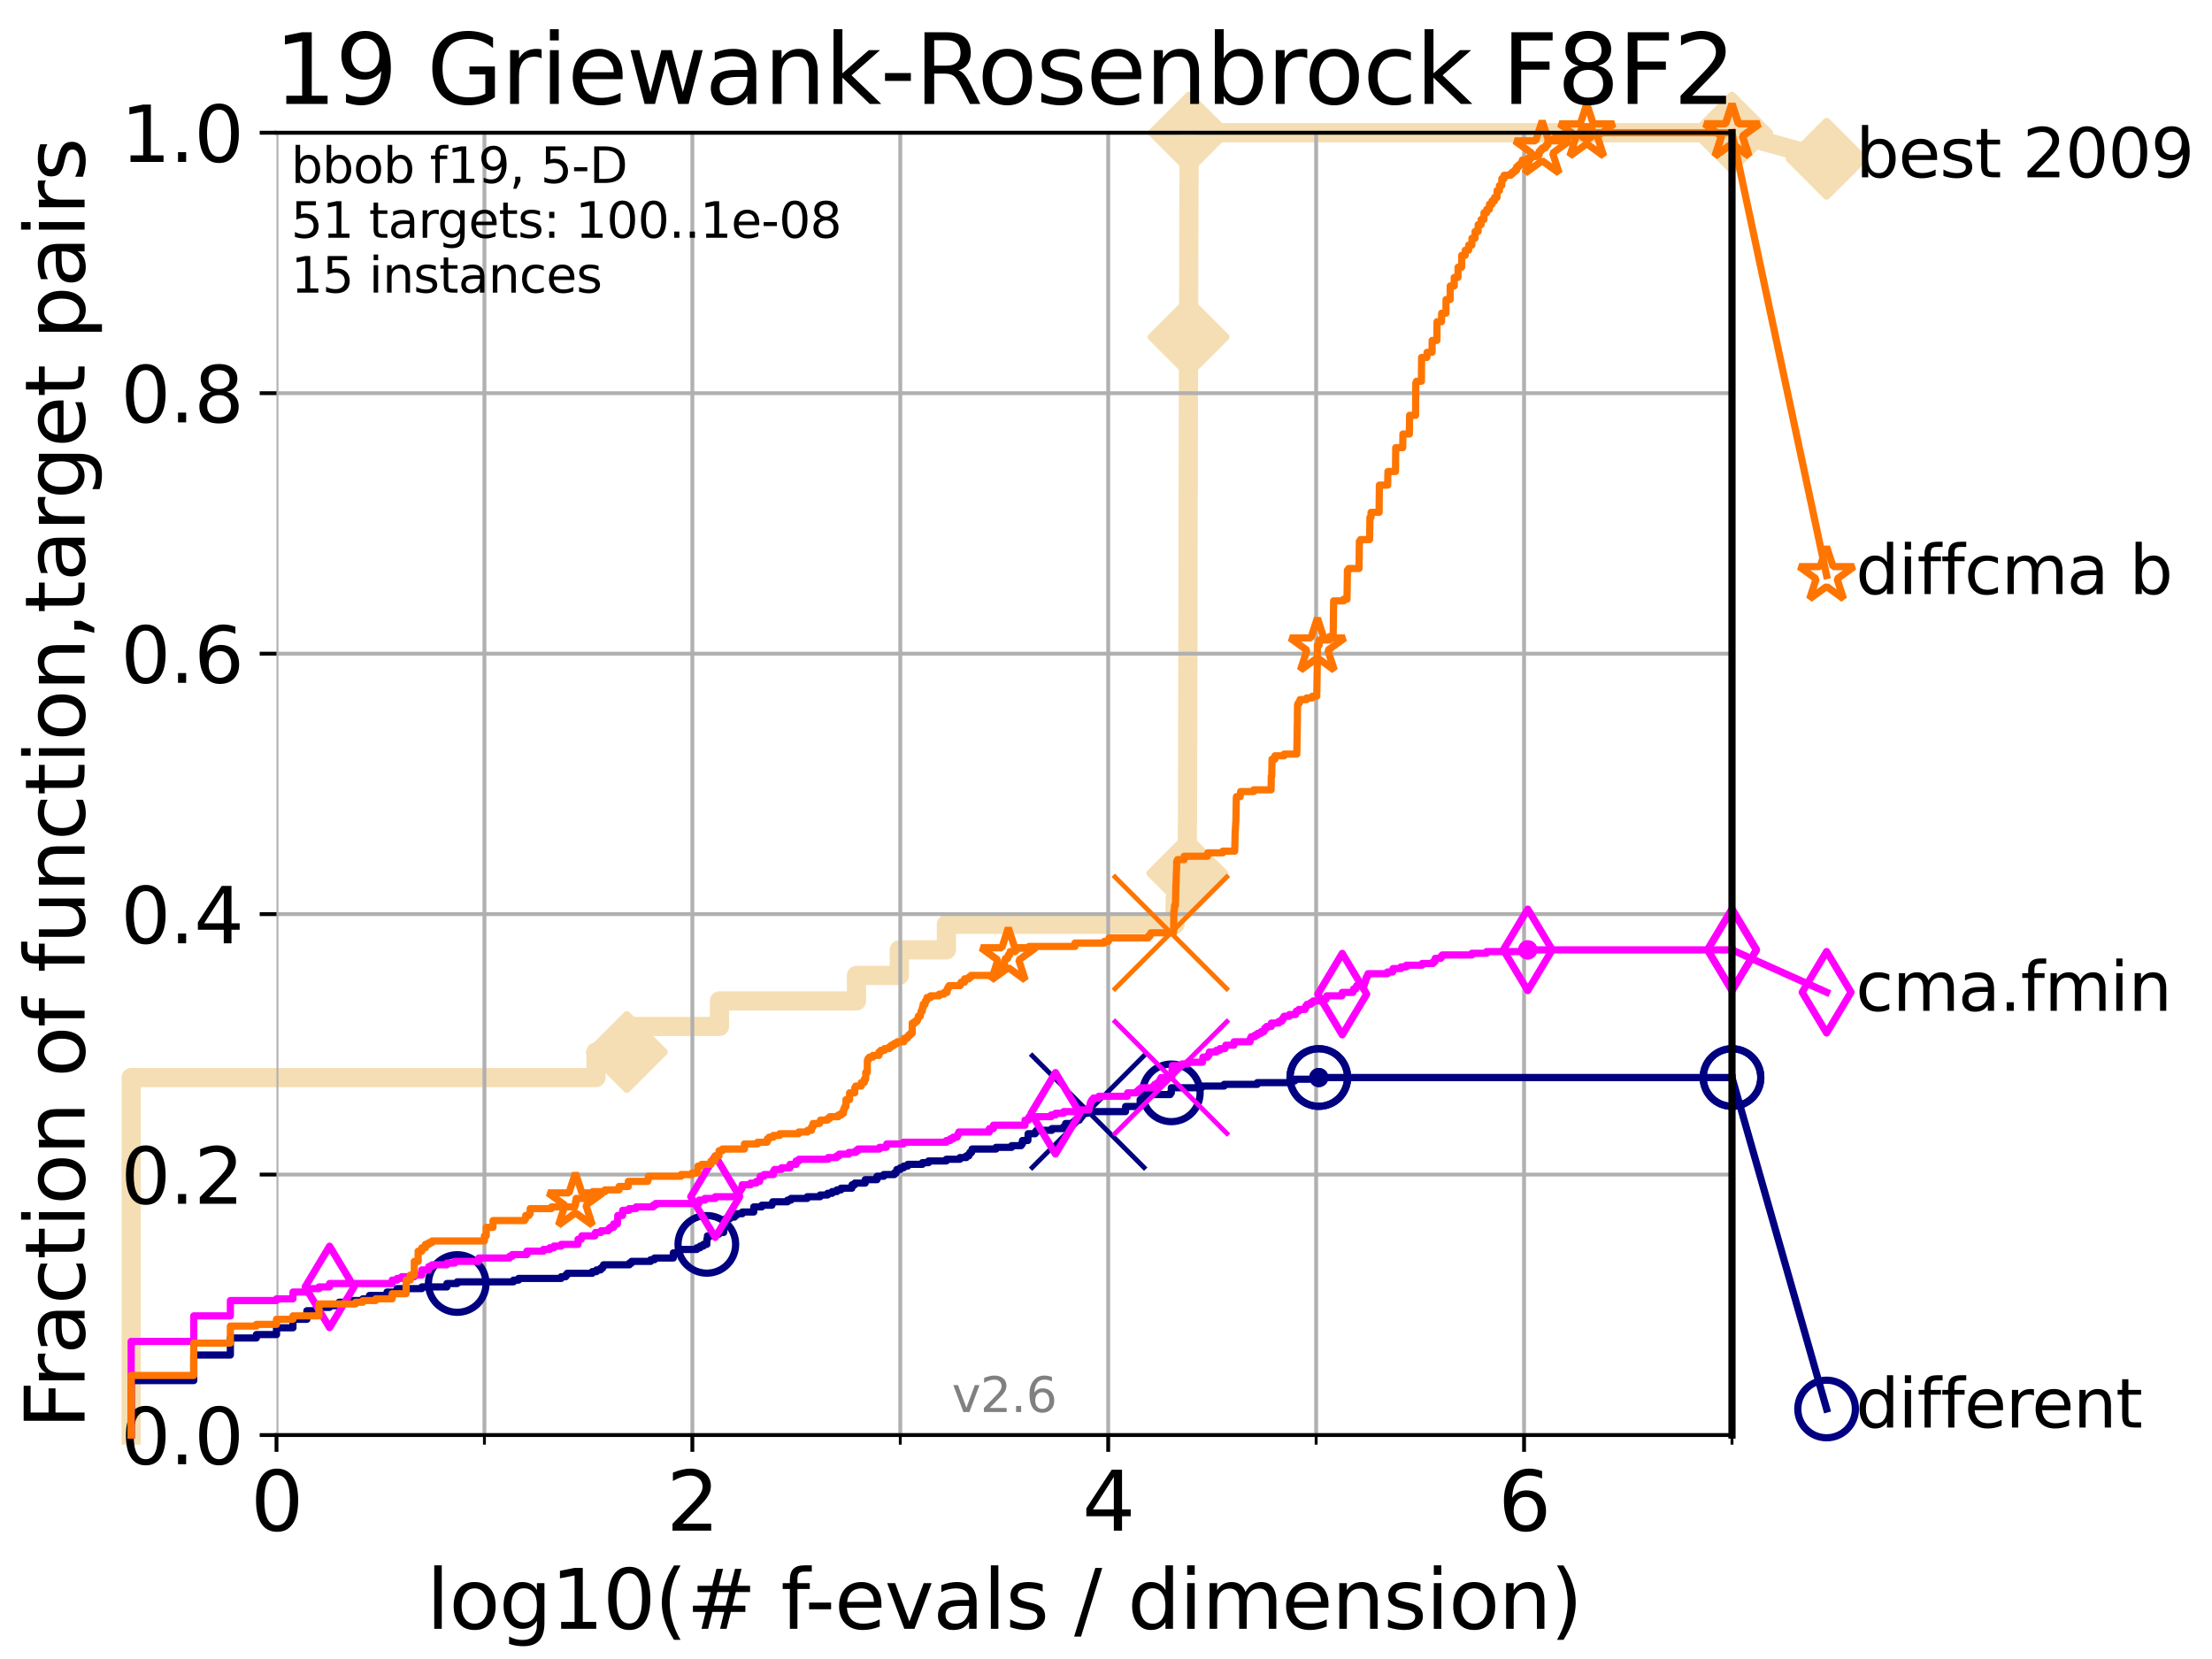 <?xml version="1.0" encoding="utf-8" standalone="no"?>
<!DOCTYPE svg PUBLIC "-//W3C//DTD SVG 1.1//EN"
  "http://www.w3.org/Graphics/SVG/1.1/DTD/svg11.dtd">
<svg height="345.6pt" version="1.1" viewBox="0 0 460.8 345.6" width="460.8pt" xmlns="http://www.w3.org/2000/svg" xmlns:xlink="http://www.w3.org/1999/xlink">
 <defs>
  <style type="text/css">*{stroke-linecap:butt;stroke-linejoin:round;}</style>
 </defs>
 <g id="figure_1">
  <g id="patch_1">
   <path d="M 0 345.6 
L 460.8 345.6 
L 460.8 0 
L 0 0 
z
" style="fill:#ffffff;"/>
  </g>
  <g id="axes_1">
   <g id="patch_2">
    <path d="M 57.6 298.944 
L 360.806 298.944 
L 360.806 27.648 
L 57.6 27.648 
z
" style="fill:#ffffff;"/>
   </g>
   <g id="line2d_1">
    <path d="M 27.324 298.944 
L 27.324 224.471 
L 124.156 224.471 
L 124.156 219.151 
L 130.579 219.151 
L 130.579 213.832 
L 149.876 213.832 
L 149.876 208.512 
L 178.419 208.512 
L 178.419 203.192 
L 187.341 203.192 
L 187.341 197.873 
L 197.152 197.873 
L 197.152 192.553 
L 244.792 192.553 
L 244.792 187.234 
L 247.31 187.234 
L 247.31 181.914 
L 247.331 181.914 
L 247.331 176.595 
L 247.351 176.595 
L 247.351 171.275 
L 247.38 171.275 
L 247.38 165.956 
L 247.398 165.956 
L 247.398 160.636 
L 247.41 160.636 
L 247.41 155.317 
L 247.426 155.317 
L 247.426 149.997 
L 247.433 149.997 
L 247.433 144.678 
L 247.442 144.678 
L 247.442 139.358 
L 247.461 139.358 
L 247.461 134.039 
L 247.474 134.039 
L 247.474 128.719 
L 247.486 128.719 
L 247.486 123.4 
L 247.491 123.4 
L 247.491 118.08 
L 247.5 118.08 
L 247.5 112.76 
L 247.509 112.76 
L 247.509 107.441 
L 247.517 107.441 
L 247.517 102.121 
L 247.539 102.121 
L 247.539 96.802 
L 247.552 96.802 
L 247.552 91.482 
L 247.558 91.482 
L 247.558 86.163 
L 247.566 86.163 
L 247.566 80.843 
L 247.578 80.843 
L 247.578 75.524 
L 247.596 75.524 
L 247.596 70.204 
L 247.614 70.204 
L 247.614 64.885 
L 247.628 64.885 
L 247.628 59.565 
L 247.643 59.565 
L 247.643 54.246 
L 247.655 54.246 
L 247.655 48.926 
L 247.666 48.926 
L 247.666 43.607 
L 247.677 43.607 
L 247.677 38.287 
L 247.692 38.287 
L 247.692 32.968 
L 247.702 32.968 
L 247.702 27.648 
L 360.806 27.648 
" style="fill:none;stroke:#f5deb3;stroke-linecap:square;stroke-width:4;"/>
   </g>
   <g id="line2d_2">
    <defs>
     <path d="M -0 7.778 
L 7.778 0 
L 0 -7.778 
L -7.778 -0 
z
" id="m71e74a721c" style="stroke:#f5deb3;stroke-linejoin:miter;stroke-width:1.5;"/>
    </defs>
    <g>
     <use style="fill:#f5deb3;stroke:#f5deb3;stroke-linejoin:miter;stroke-width:1.5;" x="130.579" xlink:href="#m71e74a721c" y="219.151"/>
     <use style="fill:#f5deb3;stroke:#f5deb3;stroke-linejoin:miter;stroke-width:1.5;" x="247.331" xlink:href="#m71e74a721c" y="181.914"/>
     <use style="fill:#f5deb3;stroke:#f5deb3;stroke-linejoin:miter;stroke-width:1.5;" x="247.596" xlink:href="#m71e74a721c" y="70.204"/>
     <use style="fill:#f5deb3;stroke:#f5deb3;stroke-linejoin:miter;stroke-width:1.5;" x="247.702" xlink:href="#m71e74a721c" y="27.648"/>
     <use style="fill:#f5deb3;stroke:#f5deb3;stroke-linejoin:miter;stroke-width:1.5;" x="247.702" xlink:href="#m71e74a721c" y="27.648"/>
     <use style="fill:#f5deb3;stroke:#f5deb3;stroke-linejoin:miter;stroke-width:1.5;" x="360.806" xlink:href="#m71e74a721c" y="27.648"/>
    </g>
   </g>
   <g id="line2d_3">
    <path style="fill:none;stroke:#f5deb3;stroke-linecap:square;stroke-width:4;"/>
    <g/>
   </g>
   <g id="line2d_4">
    <path d="M 360.806 27.648 
L 380.515 33.074 
" style="fill:none;stroke:#f5deb3;stroke-linecap:square;stroke-width:4;"/>
    <g>
     <use style="fill:#f5deb3;stroke:#f5deb3;stroke-linejoin:miter;stroke-width:1.5;" x="360.806" xlink:href="#m71e74a721c" y="27.648"/>
     <use style="fill:#f5deb3;stroke:#f5deb3;stroke-linejoin:miter;stroke-width:1.5;" x="380.515" xlink:href="#m71e74a721c" y="33.074"/>
    </g>
   </g>
   <g id="matplotlib.axis_1">
    <g id="xtick_1">
     <g id="line2d_5">
      <path clip-path="url(#p90006a581e)" d="M 57.6 298.944 
L 57.6 27.648 
" style="fill:none;stroke:#b0b0b0;stroke-linecap:square;stroke-width:0.8;"/>
     </g>
     <g id="line2d_6">
      <defs>
       <path d="M 0 0 
L 0 3.5 
" id="m862f1e116d" style="stroke:#000000;stroke-width:0.8;"/>
      </defs>
      <g>
       <use style="stroke:#000000;stroke-width:0.8;" x="57.6" xlink:href="#m862f1e116d" y="298.944"/>
      </g>
     </g>
     <g id="text_1">
      <!-- 0 -->
      <g transform="translate(52.192 318.861)scale(0.17 -0.17)">
       <defs>
        <path d="M 2034 4250 
Q 1547 4250 1301 3770 
Q 1056 3291 1056 2328 
Q 1056 1369 1301 889 
Q 1547 409 2034 409 
Q 2525 409 2770 889 
Q 3016 1369 3016 2328 
Q 3016 3291 2770 3770 
Q 2525 4250 2034 4250 
z
M 2034 4750 
Q 2819 4750 3233 4129 
Q 3647 3509 3647 2328 
Q 3647 1150 3233 529 
Q 2819 -91 2034 -91 
Q 1250 -91 836 529 
Q 422 1150 422 2328 
Q 422 3509 836 4129 
Q 1250 4750 2034 4750 
z
" id="DejaVuSans-30" transform="scale(0.016)"/>
       </defs>
       <use xlink:href="#DejaVuSans-30"/>
      </g>
     </g>
    </g>
    <g id="xtick_2">
     <g id="line2d_7">
      <path clip-path="url(#p90006a581e)" d="M 144.23 298.944 
L 144.23 27.648 
" style="fill:none;stroke:#b0b0b0;stroke-linecap:square;stroke-width:0.8;"/>
     </g>
     <g id="line2d_8">
      <g>
       <use style="stroke:#000000;stroke-width:0.8;" x="144.23" xlink:href="#m862f1e116d" y="298.944"/>
      </g>
     </g>
     <g id="text_2">
      <!-- 2 -->
      <g transform="translate(138.822 318.861)scale(0.17 -0.17)">
       <defs>
        <path d="M 1228 531 
L 3431 531 
L 3431 0 
L 469 0 
L 469 531 
Q 828 903 1448 1529 
Q 2069 2156 2228 2338 
Q 2531 2678 2651 2914 
Q 2772 3150 2772 3378 
Q 2772 3750 2511 3984 
Q 2250 4219 1831 4219 
Q 1534 4219 1204 4116 
Q 875 4013 500 3803 
L 500 4441 
Q 881 4594 1212 4672 
Q 1544 4750 1819 4750 
Q 2544 4750 2975 4387 
Q 3406 4025 3406 3419 
Q 3406 3131 3298 2873 
Q 3191 2616 2906 2266 
Q 2828 2175 2409 1742 
Q 1991 1309 1228 531 
z
" id="DejaVuSans-32" transform="scale(0.016)"/>
       </defs>
       <use xlink:href="#DejaVuSans-32"/>
      </g>
     </g>
    </g>
    <g id="xtick_3">
     <g id="line2d_9">
      <path clip-path="url(#p90006a581e)" d="M 230.861 298.944 
L 230.861 27.648 
" style="fill:none;stroke:#b0b0b0;stroke-linecap:square;stroke-width:0.8;"/>
     </g>
     <g id="line2d_10">
      <g>
       <use style="stroke:#000000;stroke-width:0.8;" x="230.861" xlink:href="#m862f1e116d" y="298.944"/>
      </g>
     </g>
     <g id="text_3">
      <!-- 4 -->
      <g transform="translate(225.453 318.861)scale(0.17 -0.17)">
       <defs>
        <path d="M 2419 4116 
L 825 1625 
L 2419 1625 
L 2419 4116 
z
M 2253 4666 
L 3047 4666 
L 3047 1625 
L 3713 1625 
L 3713 1100 
L 3047 1100 
L 3047 0 
L 2419 0 
L 2419 1100 
L 313 1100 
L 313 1709 
L 2253 4666 
z
" id="DejaVuSans-34" transform="scale(0.016)"/>
       </defs>
       <use xlink:href="#DejaVuSans-34"/>
      </g>
     </g>
    </g>
    <g id="xtick_4">
     <g id="line2d_11">
      <path clip-path="url(#p90006a581e)" d="M 317.491 298.944 
L 317.491 27.648 
" style="fill:none;stroke:#b0b0b0;stroke-linecap:square;stroke-width:0.8;"/>
     </g>
     <g id="line2d_12">
      <g>
       <use style="stroke:#000000;stroke-width:0.8;" x="317.491" xlink:href="#m862f1e116d" y="298.944"/>
      </g>
     </g>
     <g id="text_4">
      <!-- 6 -->
      <g transform="translate(312.083 318.861)scale(0.17 -0.17)">
       <defs>
        <path d="M 2113 2584 
Q 1688 2584 1439 2293 
Q 1191 2003 1191 1497 
Q 1191 994 1439 701 
Q 1688 409 2113 409 
Q 2538 409 2786 701 
Q 3034 994 3034 1497 
Q 3034 2003 2786 2293 
Q 2538 2584 2113 2584 
z
M 3366 4563 
L 3366 3988 
Q 3128 4100 2886 4159 
Q 2644 4219 2406 4219 
Q 1781 4219 1451 3797 
Q 1122 3375 1075 2522 
Q 1259 2794 1537 2939 
Q 1816 3084 2150 3084 
Q 2853 3084 3261 2657 
Q 3669 2231 3669 1497 
Q 3669 778 3244 343 
Q 2819 -91 2113 -91 
Q 1303 -91 875 529 
Q 447 1150 447 2328 
Q 447 3434 972 4092 
Q 1497 4750 2381 4750 
Q 2619 4750 2861 4703 
Q 3103 4656 3366 4563 
z
" id="DejaVuSans-36" transform="scale(0.016)"/>
       </defs>
       <use xlink:href="#DejaVuSans-36"/>
      </g>
     </g>
    </g>
    <g id="xtick_5">
     <g id="line2d_13">
      <path clip-path="url(#p90006a581e)" d="M 100.915 298.944 
L 100.915 27.648 
" style="fill:none;stroke:#b0b0b0;stroke-linecap:square;stroke-width:0.8;"/>
     </g>
     <g id="line2d_14">
      <defs>
       <path d="M 0 0 
L 0 2 
" id="mf570a8bf75" style="stroke:#000000;stroke-width:0.6;"/>
      </defs>
      <g>
       <use style="stroke:#000000;stroke-width:0.6;" x="100.915" xlink:href="#mf570a8bf75" y="298.944"/>
      </g>
     </g>
    </g>
    <g id="xtick_6">
     <g id="line2d_15">
      <path clip-path="url(#p90006a581e)" d="M 187.546 298.944 
L 187.546 27.648 
" style="fill:none;stroke:#b0b0b0;stroke-linecap:square;stroke-width:0.8;"/>
     </g>
     <g id="line2d_16">
      <g>
       <use style="stroke:#000000;stroke-width:0.6;" x="187.546" xlink:href="#mf570a8bf75" y="298.944"/>
      </g>
     </g>
    </g>
    <g id="xtick_7">
     <g id="line2d_17">
      <path clip-path="url(#p90006a581e)" d="M 274.176 298.944 
L 274.176 27.648 
" style="fill:none;stroke:#b0b0b0;stroke-linecap:square;stroke-width:0.8;"/>
     </g>
     <g id="line2d_18">
      <g>
       <use style="stroke:#000000;stroke-width:0.6;" x="274.176" xlink:href="#mf570a8bf75" y="298.944"/>
      </g>
     </g>
    </g>
    <g id="xtick_8">
     <g id="line2d_19">
      <path clip-path="url(#p90006a581e)" d="M 360.806 298.944 
L 360.806 27.648 
" style="fill:none;stroke:#b0b0b0;stroke-linecap:square;stroke-width:0.8;"/>
     </g>
     <g id="line2d_20">
      <g>
       <use style="stroke:#000000;stroke-width:0.6;" x="360.806" xlink:href="#mf570a8bf75" y="298.944"/>
      </g>
     </g>
    </g>
    <g id="text_5">
     <!-- log10(# f-evals / dimension) -->
     <g transform="translate(88.823 339.314)scale(0.17 -0.17)">
      <defs>
       <path d="M 603 4863 
L 1178 4863 
L 1178 0 
L 603 0 
L 603 4863 
z
" id="DejaVuSans-6c" transform="scale(0.016)"/>
       <path d="M 1959 3097 
Q 1497 3097 1228 2736 
Q 959 2375 959 1747 
Q 959 1119 1226 758 
Q 1494 397 1959 397 
Q 2419 397 2687 759 
Q 2956 1122 2956 1747 
Q 2956 2369 2687 2733 
Q 2419 3097 1959 3097 
z
M 1959 3584 
Q 2709 3584 3137 3096 
Q 3566 2609 3566 1747 
Q 3566 888 3137 398 
Q 2709 -91 1959 -91 
Q 1206 -91 779 398 
Q 353 888 353 1747 
Q 353 2609 779 3096 
Q 1206 3584 1959 3584 
z
" id="DejaVuSans-6f" transform="scale(0.016)"/>
       <path d="M 2906 1791 
Q 2906 2416 2648 2759 
Q 2391 3103 1925 3103 
Q 1463 3103 1205 2759 
Q 947 2416 947 1791 
Q 947 1169 1205 825 
Q 1463 481 1925 481 
Q 2391 481 2648 825 
Q 2906 1169 2906 1791 
z
M 3481 434 
Q 3481 -459 3084 -895 
Q 2688 -1331 1869 -1331 
Q 1566 -1331 1297 -1286 
Q 1028 -1241 775 -1147 
L 775 -588 
Q 1028 -725 1275 -790 
Q 1522 -856 1778 -856 
Q 2344 -856 2625 -561 
Q 2906 -266 2906 331 
L 2906 616 
Q 2728 306 2450 153 
Q 2172 0 1784 0 
Q 1141 0 747 490 
Q 353 981 353 1791 
Q 353 2603 747 3093 
Q 1141 3584 1784 3584 
Q 2172 3584 2450 3431 
Q 2728 3278 2906 2969 
L 2906 3500 
L 3481 3500 
L 3481 434 
z
" id="DejaVuSans-67" transform="scale(0.016)"/>
       <path d="M 794 531 
L 1825 531 
L 1825 4091 
L 703 3866 
L 703 4441 
L 1819 4666 
L 2450 4666 
L 2450 531 
L 3481 531 
L 3481 0 
L 794 0 
L 794 531 
z
" id="DejaVuSans-31" transform="scale(0.016)"/>
       <path d="M 1984 4856 
Q 1566 4138 1362 3434 
Q 1159 2731 1159 2009 
Q 1159 1288 1364 580 
Q 1569 -128 1984 -844 
L 1484 -844 
Q 1016 -109 783 600 
Q 550 1309 550 2009 
Q 550 2706 781 3412 
Q 1013 4119 1484 4856 
L 1984 4856 
z
" id="DejaVuSans-28" transform="scale(0.016)"/>
       <path d="M 3272 2816 
L 2363 2816 
L 2100 1772 
L 3016 1772 
L 3272 2816 
z
M 2803 4594 
L 2478 3297 
L 3391 3297 
L 3719 4594 
L 4219 4594 
L 3897 3297 
L 4872 3297 
L 4872 2816 
L 3775 2816 
L 3519 1772 
L 4513 1772 
L 4513 1294 
L 3397 1294 
L 3072 0 
L 2572 0 
L 2894 1294 
L 1978 1294 
L 1656 0 
L 1153 0 
L 1478 1294 
L 494 1294 
L 494 1772 
L 1594 1772 
L 1856 2816 
L 850 2816 
L 850 3297 
L 1978 3297 
L 2297 4594 
L 2803 4594 
z
" id="DejaVuSans-23" transform="scale(0.016)"/>
       <path id="DejaVuSans-20" transform="scale(0.016)"/>
       <path d="M 2375 4863 
L 2375 4384 
L 1825 4384 
Q 1516 4384 1395 4259 
Q 1275 4134 1275 3809 
L 1275 3500 
L 2222 3500 
L 2222 3053 
L 1275 3053 
L 1275 0 
L 697 0 
L 697 3053 
L 147 3053 
L 147 3500 
L 697 3500 
L 697 3744 
Q 697 4328 969 4595 
Q 1241 4863 1831 4863 
L 2375 4863 
z
" id="DejaVuSans-66" transform="scale(0.016)"/>
       <path d="M 313 2009 
L 1997 2009 
L 1997 1497 
L 313 1497 
L 313 2009 
z
" id="DejaVuSans-2d" transform="scale(0.016)"/>
       <path d="M 3597 1894 
L 3597 1613 
L 953 1613 
Q 991 1019 1311 708 
Q 1631 397 2203 397 
Q 2534 397 2845 478 
Q 3156 559 3463 722 
L 3463 178 
Q 3153 47 2828 -22 
Q 2503 -91 2169 -91 
Q 1331 -91 842 396 
Q 353 884 353 1716 
Q 353 2575 817 3079 
Q 1281 3584 2069 3584 
Q 2775 3584 3186 3129 
Q 3597 2675 3597 1894 
z
M 3022 2063 
Q 3016 2534 2758 2815 
Q 2500 3097 2075 3097 
Q 1594 3097 1305 2825 
Q 1016 2553 972 2059 
L 3022 2063 
z
" id="DejaVuSans-65" transform="scale(0.016)"/>
       <path d="M 191 3500 
L 800 3500 
L 1894 563 
L 2988 3500 
L 3597 3500 
L 2284 0 
L 1503 0 
L 191 3500 
z
" id="DejaVuSans-76" transform="scale(0.016)"/>
       <path d="M 2194 1759 
Q 1497 1759 1228 1600 
Q 959 1441 959 1056 
Q 959 750 1161 570 
Q 1363 391 1709 391 
Q 2188 391 2477 730 
Q 2766 1069 2766 1631 
L 2766 1759 
L 2194 1759 
z
M 3341 1997 
L 3341 0 
L 2766 0 
L 2766 531 
Q 2569 213 2275 61 
Q 1981 -91 1556 -91 
Q 1019 -91 701 211 
Q 384 513 384 1019 
Q 384 1609 779 1909 
Q 1175 2209 1959 2209 
L 2766 2209 
L 2766 2266 
Q 2766 2663 2505 2880 
Q 2244 3097 1772 3097 
Q 1472 3097 1187 3025 
Q 903 2953 641 2809 
L 641 3341 
Q 956 3463 1253 3523 
Q 1550 3584 1831 3584 
Q 2591 3584 2966 3190 
Q 3341 2797 3341 1997 
z
" id="DejaVuSans-61" transform="scale(0.016)"/>
       <path d="M 2834 3397 
L 2834 2853 
Q 2591 2978 2328 3040 
Q 2066 3103 1784 3103 
Q 1356 3103 1142 2972 
Q 928 2841 928 2578 
Q 928 2378 1081 2264 
Q 1234 2150 1697 2047 
L 1894 2003 
Q 2506 1872 2764 1633 
Q 3022 1394 3022 966 
Q 3022 478 2636 193 
Q 2250 -91 1575 -91 
Q 1294 -91 989 -36 
Q 684 19 347 128 
L 347 722 
Q 666 556 975 473 
Q 1284 391 1588 391 
Q 1994 391 2212 530 
Q 2431 669 2431 922 
Q 2431 1156 2273 1281 
Q 2116 1406 1581 1522 
L 1381 1569 
Q 847 1681 609 1914 
Q 372 2147 372 2553 
Q 372 3047 722 3315 
Q 1072 3584 1716 3584 
Q 2034 3584 2315 3537 
Q 2597 3491 2834 3397 
z
" id="DejaVuSans-73" transform="scale(0.016)"/>
       <path d="M 1625 4666 
L 2156 4666 
L 531 -594 
L 0 -594 
L 1625 4666 
z
" id="DejaVuSans-2f" transform="scale(0.016)"/>
       <path d="M 2906 2969 
L 2906 4863 
L 3481 4863 
L 3481 0 
L 2906 0 
L 2906 525 
Q 2725 213 2448 61 
Q 2172 -91 1784 -91 
Q 1150 -91 751 415 
Q 353 922 353 1747 
Q 353 2572 751 3078 
Q 1150 3584 1784 3584 
Q 2172 3584 2448 3432 
Q 2725 3281 2906 2969 
z
M 947 1747 
Q 947 1113 1208 752 
Q 1469 391 1925 391 
Q 2381 391 2643 752 
Q 2906 1113 2906 1747 
Q 2906 2381 2643 2742 
Q 2381 3103 1925 3103 
Q 1469 3103 1208 2742 
Q 947 2381 947 1747 
z
" id="DejaVuSans-64" transform="scale(0.016)"/>
       <path d="M 603 3500 
L 1178 3500 
L 1178 0 
L 603 0 
L 603 3500 
z
M 603 4863 
L 1178 4863 
L 1178 4134 
L 603 4134 
L 603 4863 
z
" id="DejaVuSans-69" transform="scale(0.016)"/>
       <path d="M 3328 2828 
Q 3544 3216 3844 3400 
Q 4144 3584 4550 3584 
Q 5097 3584 5394 3201 
Q 5691 2819 5691 2113 
L 5691 0 
L 5113 0 
L 5113 2094 
Q 5113 2597 4934 2840 
Q 4756 3084 4391 3084 
Q 3944 3084 3684 2787 
Q 3425 2491 3425 1978 
L 3425 0 
L 2847 0 
L 2847 2094 
Q 2847 2600 2669 2842 
Q 2491 3084 2119 3084 
Q 1678 3084 1418 2786 
Q 1159 2488 1159 1978 
L 1159 0 
L 581 0 
L 581 3500 
L 1159 3500 
L 1159 2956 
Q 1356 3278 1631 3431 
Q 1906 3584 2284 3584 
Q 2666 3584 2933 3390 
Q 3200 3197 3328 2828 
z
" id="DejaVuSans-6d" transform="scale(0.016)"/>
       <path d="M 3513 2113 
L 3513 0 
L 2938 0 
L 2938 2094 
Q 2938 2591 2744 2837 
Q 2550 3084 2163 3084 
Q 1697 3084 1428 2787 
Q 1159 2491 1159 1978 
L 1159 0 
L 581 0 
L 581 3500 
L 1159 3500 
L 1159 2956 
Q 1366 3272 1645 3428 
Q 1925 3584 2291 3584 
Q 2894 3584 3203 3211 
Q 3513 2838 3513 2113 
z
" id="DejaVuSans-6e" transform="scale(0.016)"/>
       <path d="M 513 4856 
L 1013 4856 
Q 1481 4119 1714 3412 
Q 1947 2706 1947 2009 
Q 1947 1309 1714 600 
Q 1481 -109 1013 -844 
L 513 -844 
Q 928 -128 1133 580 
Q 1338 1288 1338 2009 
Q 1338 2731 1133 3434 
Q 928 4138 513 4856 
z
" id="DejaVuSans-29" transform="scale(0.016)"/>
      </defs>
      <use xlink:href="#DejaVuSans-6c"/>
      <use x="27.783" xlink:href="#DejaVuSans-6f"/>
      <use x="88.965" xlink:href="#DejaVuSans-67"/>
      <use x="152.441" xlink:href="#DejaVuSans-31"/>
      <use x="216.064" xlink:href="#DejaVuSans-30"/>
      <use x="279.688" xlink:href="#DejaVuSans-28"/>
      <use x="318.701" xlink:href="#DejaVuSans-23"/>
      <use x="402.49" xlink:href="#DejaVuSans-20"/>
      <use x="434.277" xlink:href="#DejaVuSans-66"/>
      <use x="463.982" xlink:href="#DejaVuSans-2d"/>
      <use x="500.066" xlink:href="#DejaVuSans-65"/>
      <use x="561.59" xlink:href="#DejaVuSans-76"/>
      <use x="620.77" xlink:href="#DejaVuSans-61"/>
      <use x="682.049" xlink:href="#DejaVuSans-6c"/>
      <use x="709.832" xlink:href="#DejaVuSans-73"/>
      <use x="761.932" xlink:href="#DejaVuSans-20"/>
      <use x="793.719" xlink:href="#DejaVuSans-2f"/>
      <use x="827.41" xlink:href="#DejaVuSans-20"/>
      <use x="859.197" xlink:href="#DejaVuSans-64"/>
      <use x="922.674" xlink:href="#DejaVuSans-69"/>
      <use x="950.457" xlink:href="#DejaVuSans-6d"/>
      <use x="1047.869" xlink:href="#DejaVuSans-65"/>
      <use x="1109.393" xlink:href="#DejaVuSans-6e"/>
      <use x="1172.771" xlink:href="#DejaVuSans-73"/>
      <use x="1224.871" xlink:href="#DejaVuSans-69"/>
      <use x="1252.654" xlink:href="#DejaVuSans-6f"/>
      <use x="1313.836" xlink:href="#DejaVuSans-6e"/>
      <use x="1377.215" xlink:href="#DejaVuSans-29"/>
     </g>
    </g>
   </g>
   <g id="matplotlib.axis_2">
    <g id="ytick_1">
     <g id="line2d_21">
      <path clip-path="url(#p90006a581e)" d="M 57.6 298.944 
L 360.806 298.944 
" style="fill:none;stroke:#b0b0b0;stroke-linecap:square;stroke-width:0.8;"/>
     </g>
     <g id="line2d_22">
      <defs>
       <path d="M 0 0 
L -3.5 0 
" id="mc239a6c7ca" style="stroke:#000000;stroke-width:0.8;"/>
      </defs>
      <g>
       <use style="stroke:#000000;stroke-width:0.8;" x="57.6" xlink:href="#mc239a6c7ca" y="298.944"/>
      </g>
     </g>
     <g id="text_6">
      <!-- 0.0 -->
      <g transform="translate(25.155 305.023)scale(0.16 -0.16)">
       <defs>
        <path d="M 684 794 
L 1344 794 
L 1344 0 
L 684 0 
L 684 794 
z
" id="DejaVuSans-2e" transform="scale(0.016)"/>
       </defs>
       <use xlink:href="#DejaVuSans-30"/>
       <use x="63.623" xlink:href="#DejaVuSans-2e"/>
       <use x="95.41" xlink:href="#DejaVuSans-30"/>
      </g>
     </g>
    </g>
    <g id="ytick_2">
     <g id="line2d_23">
      <path clip-path="url(#p90006a581e)" d="M 57.6 244.685 
L 360.806 244.685 
" style="fill:none;stroke:#b0b0b0;stroke-linecap:square;stroke-width:0.8;"/>
     </g>
     <g id="line2d_24">
      <g>
       <use style="stroke:#000000;stroke-width:0.8;" x="57.6" xlink:href="#mc239a6c7ca" y="244.685"/>
      </g>
     </g>
     <g id="text_7">
      <!-- 0.2 -->
      <g transform="translate(25.155 250.764)scale(0.16 -0.16)">
       <use xlink:href="#DejaVuSans-30"/>
       <use x="63.623" xlink:href="#DejaVuSans-2e"/>
       <use x="95.41" xlink:href="#DejaVuSans-32"/>
      </g>
     </g>
    </g>
    <g id="ytick_3">
     <g id="line2d_25">
      <path clip-path="url(#p90006a581e)" d="M 57.6 190.426 
L 360.806 190.426 
" style="fill:none;stroke:#b0b0b0;stroke-linecap:square;stroke-width:0.8;"/>
     </g>
     <g id="line2d_26">
      <g>
       <use style="stroke:#000000;stroke-width:0.8;" x="57.6" xlink:href="#mc239a6c7ca" y="190.426"/>
      </g>
     </g>
     <g id="text_8">
      <!-- 0.4 -->
      <g transform="translate(25.155 196.504)scale(0.16 -0.16)">
       <use xlink:href="#DejaVuSans-30"/>
       <use x="63.623" xlink:href="#DejaVuSans-2e"/>
       <use x="95.41" xlink:href="#DejaVuSans-34"/>
      </g>
     </g>
    </g>
    <g id="ytick_4">
     <g id="line2d_27">
      <path clip-path="url(#p90006a581e)" d="M 57.6 136.166 
L 360.806 136.166 
" style="fill:none;stroke:#b0b0b0;stroke-linecap:square;stroke-width:0.8;"/>
     </g>
     <g id="line2d_28">
      <g>
       <use style="stroke:#000000;stroke-width:0.8;" x="57.6" xlink:href="#mc239a6c7ca" y="136.166"/>
      </g>
     </g>
     <g id="text_9">
      <!-- 0.6 -->
      <g transform="translate(25.155 142.245)scale(0.16 -0.16)">
       <use xlink:href="#DejaVuSans-30"/>
       <use x="63.623" xlink:href="#DejaVuSans-2e"/>
       <use x="95.41" xlink:href="#DejaVuSans-36"/>
      </g>
     </g>
    </g>
    <g id="ytick_5">
     <g id="line2d_29">
      <path clip-path="url(#p90006a581e)" d="M 57.6 81.907 
L 360.806 81.907 
" style="fill:none;stroke:#b0b0b0;stroke-linecap:square;stroke-width:0.8;"/>
     </g>
     <g id="line2d_30">
      <g>
       <use style="stroke:#000000;stroke-width:0.8;" x="57.6" xlink:href="#mc239a6c7ca" y="81.907"/>
      </g>
     </g>
     <g id="text_10">
      <!-- 0.8 -->
      <g transform="translate(25.155 87.986)scale(0.16 -0.16)">
       <defs>
        <path d="M 2034 2216 
Q 1584 2216 1326 1975 
Q 1069 1734 1069 1313 
Q 1069 891 1326 650 
Q 1584 409 2034 409 
Q 2484 409 2743 651 
Q 3003 894 3003 1313 
Q 3003 1734 2745 1975 
Q 2488 2216 2034 2216 
z
M 1403 2484 
Q 997 2584 770 2862 
Q 544 3141 544 3541 
Q 544 4100 942 4425 
Q 1341 4750 2034 4750 
Q 2731 4750 3128 4425 
Q 3525 4100 3525 3541 
Q 3525 3141 3298 2862 
Q 3072 2584 2669 2484 
Q 3125 2378 3379 2068 
Q 3634 1759 3634 1313 
Q 3634 634 3220 271 
Q 2806 -91 2034 -91 
Q 1263 -91 848 271 
Q 434 634 434 1313 
Q 434 1759 690 2068 
Q 947 2378 1403 2484 
z
M 1172 3481 
Q 1172 3119 1398 2916 
Q 1625 2713 2034 2713 
Q 2441 2713 2670 2916 
Q 2900 3119 2900 3481 
Q 2900 3844 2670 4047 
Q 2441 4250 2034 4250 
Q 1625 4250 1398 4047 
Q 1172 3844 1172 3481 
z
" id="DejaVuSans-38" transform="scale(0.016)"/>
       </defs>
       <use xlink:href="#DejaVuSans-30"/>
       <use x="63.623" xlink:href="#DejaVuSans-2e"/>
       <use x="95.41" xlink:href="#DejaVuSans-38"/>
      </g>
     </g>
    </g>
    <g id="ytick_6">
     <g id="line2d_31">
      <path clip-path="url(#p90006a581e)" d="M 57.6 27.648 
L 360.806 27.648 
" style="fill:none;stroke:#b0b0b0;stroke-linecap:square;stroke-width:0.8;"/>
     </g>
     <g id="line2d_32">
      <g>
       <use style="stroke:#000000;stroke-width:0.8;" x="57.6" xlink:href="#mc239a6c7ca" y="27.648"/>
      </g>
     </g>
     <g id="text_11">
      <!-- 1.0 -->
      <g transform="translate(25.155 33.727)scale(0.16 -0.16)">
       <use xlink:href="#DejaVuSans-31"/>
       <use x="63.623" xlink:href="#DejaVuSans-2e"/>
       <use x="95.41" xlink:href="#DejaVuSans-30"/>
      </g>
     </g>
    </g>
    <g id="text_12">
     <!-- Fraction of function,target pairs -->
     <g transform="translate(17.62 297.681)rotate(-90)scale(0.17 -0.17)">
      <defs>
       <path d="M 628 4666 
L 3309 4666 
L 3309 4134 
L 1259 4134 
L 1259 2759 
L 3109 2759 
L 3109 2228 
L 1259 2228 
L 1259 0 
L 628 0 
L 628 4666 
z
" id="DejaVuSans-46" transform="scale(0.016)"/>
       <path d="M 2631 2963 
Q 2534 3019 2420 3045 
Q 2306 3072 2169 3072 
Q 1681 3072 1420 2755 
Q 1159 2438 1159 1844 
L 1159 0 
L 581 0 
L 581 3500 
L 1159 3500 
L 1159 2956 
Q 1341 3275 1631 3429 
Q 1922 3584 2338 3584 
Q 2397 3584 2469 3576 
Q 2541 3569 2628 3553 
L 2631 2963 
z
" id="DejaVuSans-72" transform="scale(0.016)"/>
       <path d="M 3122 3366 
L 3122 2828 
Q 2878 2963 2633 3030 
Q 2388 3097 2138 3097 
Q 1578 3097 1268 2742 
Q 959 2388 959 1747 
Q 959 1106 1268 751 
Q 1578 397 2138 397 
Q 2388 397 2633 464 
Q 2878 531 3122 666 
L 3122 134 
Q 2881 22 2623 -34 
Q 2366 -91 2075 -91 
Q 1284 -91 818 406 
Q 353 903 353 1747 
Q 353 2603 823 3093 
Q 1294 3584 2113 3584 
Q 2378 3584 2631 3529 
Q 2884 3475 3122 3366 
z
" id="DejaVuSans-63" transform="scale(0.016)"/>
       <path d="M 1172 4494 
L 1172 3500 
L 2356 3500 
L 2356 3053 
L 1172 3053 
L 1172 1153 
Q 1172 725 1289 603 
Q 1406 481 1766 481 
L 2356 481 
L 2356 0 
L 1766 0 
Q 1100 0 847 248 
Q 594 497 594 1153 
L 594 3053 
L 172 3053 
L 172 3500 
L 594 3500 
L 594 4494 
L 1172 4494 
z
" id="DejaVuSans-74" transform="scale(0.016)"/>
       <path d="M 544 1381 
L 544 3500 
L 1119 3500 
L 1119 1403 
Q 1119 906 1312 657 
Q 1506 409 1894 409 
Q 2359 409 2629 706 
Q 2900 1003 2900 1516 
L 2900 3500 
L 3475 3500 
L 3475 0 
L 2900 0 
L 2900 538 
Q 2691 219 2414 64 
Q 2138 -91 1772 -91 
Q 1169 -91 856 284 
Q 544 659 544 1381 
z
M 1991 3584 
L 1991 3584 
z
" id="DejaVuSans-75" transform="scale(0.016)"/>
       <path d="M 750 794 
L 1409 794 
L 1409 256 
L 897 -744 
L 494 -744 
L 750 256 
L 750 794 
z
" id="DejaVuSans-2c" transform="scale(0.016)"/>
       <path d="M 1159 525 
L 1159 -1331 
L 581 -1331 
L 581 3500 
L 1159 3500 
L 1159 2969 
Q 1341 3281 1617 3432 
Q 1894 3584 2278 3584 
Q 2916 3584 3314 3078 
Q 3713 2572 3713 1747 
Q 3713 922 3314 415 
Q 2916 -91 2278 -91 
Q 1894 -91 1617 61 
Q 1341 213 1159 525 
z
M 3116 1747 
Q 3116 2381 2855 2742 
Q 2594 3103 2138 3103 
Q 1681 3103 1420 2742 
Q 1159 2381 1159 1747 
Q 1159 1113 1420 752 
Q 1681 391 2138 391 
Q 2594 391 2855 752 
Q 3116 1113 3116 1747 
z
" id="DejaVuSans-70" transform="scale(0.016)"/>
      </defs>
      <use xlink:href="#DejaVuSans-46"/>
      <use x="50.27" xlink:href="#DejaVuSans-72"/>
      <use x="91.383" xlink:href="#DejaVuSans-61"/>
      <use x="152.662" xlink:href="#DejaVuSans-63"/>
      <use x="207.643" xlink:href="#DejaVuSans-74"/>
      <use x="246.852" xlink:href="#DejaVuSans-69"/>
      <use x="274.635" xlink:href="#DejaVuSans-6f"/>
      <use x="335.816" xlink:href="#DejaVuSans-6e"/>
      <use x="399.195" xlink:href="#DejaVuSans-20"/>
      <use x="430.982" xlink:href="#DejaVuSans-6f"/>
      <use x="492.164" xlink:href="#DejaVuSans-66"/>
      <use x="527.369" xlink:href="#DejaVuSans-20"/>
      <use x="559.156" xlink:href="#DejaVuSans-66"/>
      <use x="594.361" xlink:href="#DejaVuSans-75"/>
      <use x="657.74" xlink:href="#DejaVuSans-6e"/>
      <use x="721.119" xlink:href="#DejaVuSans-63"/>
      <use x="776.1" xlink:href="#DejaVuSans-74"/>
      <use x="815.309" xlink:href="#DejaVuSans-69"/>
      <use x="843.092" xlink:href="#DejaVuSans-6f"/>
      <use x="904.273" xlink:href="#DejaVuSans-6e"/>
      <use x="967.652" xlink:href="#DejaVuSans-2c"/>
      <use x="999.439" xlink:href="#DejaVuSans-74"/>
      <use x="1038.648" xlink:href="#DejaVuSans-61"/>
      <use x="1099.928" xlink:href="#DejaVuSans-72"/>
      <use x="1139.291" xlink:href="#DejaVuSans-67"/>
      <use x="1202.768" xlink:href="#DejaVuSans-65"/>
      <use x="1264.291" xlink:href="#DejaVuSans-74"/>
      <use x="1303.5" xlink:href="#DejaVuSans-20"/>
      <use x="1335.287" xlink:href="#DejaVuSans-70"/>
      <use x="1398.764" xlink:href="#DejaVuSans-61"/>
      <use x="1460.043" xlink:href="#DejaVuSans-69"/>
      <use x="1487.826" xlink:href="#DejaVuSans-72"/>
      <use x="1528.939" xlink:href="#DejaVuSans-73"/>
     </g>
    </g>
   </g>
   <g id="line2d_33">
    <defs>
     <path d="M 0 1.5 
C 0.398 1.5 0.779 1.342 1.061 1.061 
C 1.342 0.779 1.5 0.398 1.5 0 
C 1.5 -0.398 1.342 -0.779 1.061 -1.061 
C 0.779 -1.342 0.398 -1.5 0 -1.5 
C -0.398 -1.5 -0.779 -1.342 -1.061 -1.061 
C -1.342 -0.779 -1.5 -0.398 -1.5 0 
C -1.5 0.398 -1.342 0.779 -1.061 1.061 
C -0.779 1.342 -0.398 1.5 0 1.5 
z
" id="maa28403095" style="stroke:#f5deb3;"/>
    </defs>
    <g>
     <use style="fill:#f5deb3;stroke:#f5deb3;" x="247.702" xlink:href="#maa28403095" y="27.648"/>
     <use style="fill:#f5deb3;stroke:#f5deb3;" x="247.702" xlink:href="#maa28403095" y="27.648"/>
    </g>
   </g>
   <g id="line2d_34">
    <defs>
     <path d="M 0 1.5 
C 0.398 1.5 0.779 1.342 1.061 1.061 
C 1.342 0.779 1.5 0.398 1.5 0 
C 1.5 -0.398 1.342 -0.779 1.061 -1.061 
C 0.779 -1.342 0.398 -1.5 0 -1.5 
C -0.398 -1.5 -0.779 -1.342 -1.061 -1.061 
C -1.342 -0.779 -1.5 -0.398 -1.5 0 
C -1.5 0.398 -1.342 0.779 -1.061 1.061 
C -0.779 1.342 -0.398 1.5 0 1.5 
z
" id="m587039c17d" style="stroke:#000080;"/>
    </defs>
    <g>
     <use style="fill:#000080;stroke:#000080;" x="274.731" xlink:href="#m587039c17d" y="224.471"/>
     <use style="fill:#000080;stroke:#000080;" x="274.731" xlink:href="#m587039c17d" y="224.471"/>
    </g>
   </g>
   <g id="line2d_35">
    <path d="M 27.324 298.944 
L 27.324 287.596 
L 40.363 287.596 
L 40.363 282.276 
L 47.991 282.276 
L 47.991 278.73 
L 53.402 278.73 
L 53.402 278.021 
L 57.6 278.021 
L 57.6 276.602 
L 61.03 276.602 
L 61.03 274.829 
L 63.93 274.829 
L 63.93 273.056 
L 66.441 273.056 
L 66.441 272.346 
L 68.657 272.346 
L 68.657 271.992 
L 70.639 271.992 
L 70.639 271.282 
L 72.432 271.282 
L 72.432 270.928 
L 75.575 270.928 
L 75.575 270.573 
L 76.969 270.573 
L 76.969 269.864 
L 80.621 269.864 
L 80.621 269.155 
L 82.713 269.155 
L 82.713 268.445 
L 87.876 268.445 
L 87.876 268.091 
L 93.099 268.091 
L 93.099 267.381 
L 95.251 267.381 
L 95.251 267.027 
L 106.974 267.027 
L 106.974 266.672 
L 108.034 266.672 
L 108.034 266.318 
L 116.908 266.318 
L 116.908 265.963 
L 117.849 265.963 
L 117.849 265.608 
L 118.152 265.608 
L 118.152 265.254 
L 123.375 265.254 
L 123.375 264.899 
L 124.265 264.899 
L 124.265 264.544 
L 125.116 264.544 
L 125.116 264.19 
L 125.527 264.19 
L 125.527 263.835 
L 125.729 263.835 
L 125.729 263.48 
L 131.116 263.48 
L 131.116 263.126 
L 131.564 263.126 
L 131.564 262.771 
L 135.539 262.771 
L 135.539 262.417 
L 136.357 262.417 
L 136.357 262.062 
L 140.266 262.062 
L 140.266 260.998 
L 141.173 260.998 
L 141.173 260.643 
L 141.697 260.643 
L 141.697 260.289 
L 145.148 260.289 
L 145.148 259.934 
L 145.852 259.934 
L 145.852 259.579 
L 146.53 259.579 
L 146.53 259.225 
L 147.248 259.225 
L 147.248 258.161 
L 147.376 258.161 
L 147.376 257.452 
L 148.186 257.452 
L 148.186 257.097 
L 149.764 257.097 
L 149.764 256.742 
L 150.747 256.742 
L 150.853 255.678 
L 150.959 255.678 
L 151.064 254.26 
L 151.116 254.26 
L 151.116 253.905 
L 152.033 253.905 
L 152.033 253.551 
L 153.001 253.551 
L 153.001 253.196 
L 153.421 253.196 
L 153.421 252.841 
L 154.628 252.841 
L 154.628 252.487 
L 157.023 252.487 
L 157.023 251.423 
L 158.7 251.423 
L 158.7 251.068 
L 160.809 251.068 
L 160.809 250.714 
L 160.964 250.714 
L 160.964 250.359 
L 164.064 250.359 
L 164.064 250.004 
L 164.784 250.004 
L 164.784 249.65 
L 168.169 249.65 
L 168.169 249.295 
L 170.856 249.295 
L 170.856 248.94 
L 172.415 248.94 
L 172.415 248.586 
L 173.35 248.586 
L 173.35 248.231 
L 174.333 248.231 
L 174.333 247.877 
L 175.194 247.877 
L 175.194 247.522 
L 177.46 247.522 
L 177.498 246.813 
L 178.067 246.813 
L 178.067 246.458 
L 180.241 246.458 
L 180.241 245.749 
L 182.692 245.749 
L 182.692 245.039 
L 184.099 245.039 
L 184.099 244.685 
L 186.321 244.685 
L 186.321 244.33 
L 186.711 244.33 
L 186.711 243.976 
L 186.829 243.976 
L 186.829 243.621 
L 187.557 243.621 
L 187.557 243.266 
L 188.265 243.266 
L 188.265 242.912 
L 189.115 242.912 
L 189.115 242.557 
L 192.151 242.557 
L 192.151 242.202 
L 193.437 242.202 
L 193.437 241.848 
L 197.136 241.848 
L 197.136 241.493 
L 199.967 241.493 
L 199.967 241.138 
L 201.306 241.138 
L 201.306 240.784 
L 201.831 240.784 
L 201.831 240.429 
L 202.031 240.429 
L 202.031 240.075 
L 202.39 240.075 
L 202.499 239.365 
L 207.493 239.365 
L 207.493 239.011 
L 210.753 239.011 
L 210.753 238.656 
L 212.725 238.656 
L 212.725 238.301 
L 212.988 238.301 
L 212.988 237.592 
L 214.121 237.592 
L 214.181 236.174 
L 215.639 236.174 
L 215.639 235.819 
L 215.942 235.819 
L 215.942 235.464 
L 219.115 235.464 
L 219.115 235.11 
L 221.525 235.11 
L 221.525 234.755 
L 221.989 234.755 
L 221.989 234.046 
L 223.596 234.046 
L 223.596 233.691 
L 224.01 233.691 
L 224.01 233.336 
L 224.864 233.336 
L 224.864 232.982 
L 225.094 232.982 
L 225.094 232.627 
L 225.379 232.627 
L 225.379 231.918 
L 226.548 231.918 
L 226.548 231.563 
L 234.464 231.563 
L 234.484 230.499 
L 237.515 230.499 
L 237.515 229.081 
L 238.428 229.081 
L 238.428 228.726 
L 238.829 228.726 
L 238.829 228.372 
L 239.076 228.372 
L 239.076 228.017 
L 243.782 228.017 
L 243.782 227.662 
L 244.008 227.662 
L 244.008 226.598 
L 250.318 226.598 
L 250.318 226.244 
L 255.021 226.244 
L 255.021 225.889 
L 261.922 225.889 
L 261.922 225.534 
L 269.052 225.534 
L 269.052 225.18 
L 269.738 225.18 
L 269.738 224.825 
L 274.731 224.825 
L 274.731 224.471 
L 360.806 224.471 
L 360.806 224.471 
" style="fill:none;stroke:#000080;stroke-linecap:square;stroke-width:1.5;"/>
   </g>
   <g id="line2d_36">
    <defs>
     <path d="M 0 6 
C 1.591 6 3.117 5.368 4.243 4.243 
C 5.368 3.117 6 1.591 6 0 
C 6 -1.591 5.368 -3.117 4.243 -4.243 
C 3.117 -5.368 1.591 -6 0 -6 
C -1.591 -6 -3.117 -5.368 -4.243 -4.243 
C -5.368 -3.117 -6 -1.591 -6 0 
C -6 1.591 -5.368 3.117 -4.243 4.243 
C -3.117 5.368 -1.591 6 0 6 
z
" id="mba3ac83d49" style="stroke:#000080;stroke-width:1.5;"/>
    </defs>
    <g>
     <use style="fill-opacity:0;stroke:#000080;stroke-width:1.5;" x="95.251" xlink:href="#mba3ac83d49" y="267.381"/>
     <use style="fill-opacity:0;stroke:#000080;stroke-width:1.5;" x="147.248" xlink:href="#mba3ac83d49" y="259.225"/>
     <use style="fill-opacity:0;stroke:#000080;stroke-width:1.5;" x="244.008" xlink:href="#mba3ac83d49" y="227.662"/>
     <use style="fill-opacity:0;stroke:#000080;stroke-width:1.5;" x="274.731" xlink:href="#mba3ac83d49" y="224.471"/>
     <use style="fill-opacity:0;stroke:#000080;stroke-width:1.5;" x="274.731" xlink:href="#mba3ac83d49" y="224.471"/>
     <use style="fill-opacity:0;stroke:#000080;stroke-width:1.5;" x="360.806" xlink:href="#mba3ac83d49" y="224.471"/>
    </g>
   </g>
   <g id="line2d_37">
    <path style="fill:none;stroke:#000080;stroke-linecap:square;stroke-width:1.5;"/>
    <g/>
   </g>
   <g id="line2d_38">
    <path clip-path="url(#p90006a581e)" d="M 226.673 231.563 
" style="fill:none;stroke:#000080;stroke-linecap:square;stroke-width:1.5;"/>
    <defs>
     <path d="M -12 12 
L 12 -12 
M -12 -12 
L 12 12 
" id="m58296ebde6" style="stroke:#000080;"/>
    </defs>
    <g clip-path="url(#p90006a581e)">
     <use style="fill:#000080;stroke:#000080;" x="226.673" xlink:href="#m58296ebde6" y="231.563"/>
    </g>
   </g>
   <g id="line2d_39">
    <defs>
     <path d="M 0 1.5 
C 0.398 1.5 0.779 1.342 1.061 1.061 
C 1.342 0.779 1.5 0.398 1.5 0 
C 1.5 -0.398 1.342 -0.779 1.061 -1.061 
C 0.779 -1.342 0.398 -1.5 0 -1.5 
C -0.398 -1.5 -0.779 -1.342 -1.061 -1.061 
C -1.342 -0.779 -1.5 -0.398 -1.5 0 
C -1.5 0.398 -1.342 0.779 -1.061 1.061 
C -0.779 1.342 -0.398 1.5 0 1.5 
z
" id="m52fbe82f2c" style="stroke:#ff00ff;"/>
    </defs>
    <g>
     <use style="fill:#ff00ff;stroke:#ff00ff;" x="318.263" xlink:href="#m52fbe82f2c" y="197.873"/>
     <use style="fill:#ff00ff;stroke:#ff00ff;" x="318.263" xlink:href="#m52fbe82f2c" y="197.873"/>
    </g>
   </g>
   <g id="line2d_40">
    <path d="M 27.324 298.944 
L 27.324 279.439 
L 40.363 279.439 
L 40.363 274.12 
L 47.991 274.12 
L 47.991 270.928 
L 57.6 270.928 
L 57.6 270.573 
L 61.03 270.573 
L 61.03 269.155 
L 63.93 269.155 
L 63.93 268.445 
L 66.441 268.445 
L 66.441 268.091 
L 68.657 268.091 
L 68.657 267.381 
L 81.696 267.381 
L 81.696 266.672 
L 82.713 266.672 
L 82.713 266.318 
L 83.678 266.318 
L 83.678 265.963 
L 86.307 265.963 
L 86.307 265.608 
L 87.876 265.608 
L 87.876 264.544 
L 89.324 264.544 
L 89.324 263.835 
L 90.008 263.835 
L 90.008 263.48 
L 93.099 263.48 
L 93.099 263.126 
L 94.736 263.126 
L 94.736 262.771 
L 99.751 262.771 
L 99.751 262.062 
L 106.138 262.062 
L 106.138 261.707 
L 106.699 261.707 
L 106.699 261.353 
L 109.757 261.353 
L 109.757 260.643 
L 113.186 260.643 
L 113.186 260.289 
L 114.51 260.289 
L 114.51 259.934 
L 115.402 259.934 
L 115.402 259.579 
L 116.908 259.579 
L 116.908 259.225 
L 120.418 259.225 
L 120.418 258.161 
L 121.073 258.161 
L 121.073 257.806 
L 121.202 257.806 
L 121.202 257.452 
L 123.936 257.452 
L 124.047 256.742 
L 125.219 256.742 
L 125.219 256.388 
L 126.709 256.388 
L 126.709 256.033 
L 127.087 256.033 
L 127.087 255.678 
L 127.822 255.678 
L 127.822 254.969 
L 128.615 254.969 
L 128.701 253.196 
L 129.704 253.196 
L 129.704 252.132 
L 131.04 252.132 
L 131.04 251.778 
L 132.499 251.778 
L 132.499 251.423 
L 136.069 251.423 
L 136.069 251.068 
L 136.584 251.068 
L 136.584 250.714 
L 145.573 250.714 
L 145.643 250.004 
L 146.827 250.004 
L 146.827 249.65 
L 148.991 249.65 
L 148.991 249.295 
L 153.651 249.295 
L 153.651 248.586 
L 154.034 248.586 
L 154.034 247.877 
L 154.389 247.877 
L 154.389 247.522 
L 154.607 247.522 
L 154.607 246.813 
L 156.364 246.813 
L 156.364 246.458 
L 157.55 246.458 
L 157.55 246.103 
L 158.259 246.103 
L 158.366 245.039 
L 159.148 245.039 
L 159.148 244.685 
L 161.118 244.685 
L 161.118 243.976 
L 161.346 243.976 
L 161.346 243.621 
L 162.803 243.621 
L 162.803 243.266 
L 164.581 243.266 
L 164.581 242.557 
L 165.839 242.557 
L 165.839 241.848 
L 166.437 241.848 
L 166.437 241.493 
L 172.524 241.493 
L 172.524 241.138 
L 174.31 241.138 
L 174.31 240.784 
L 174.82 240.784 
L 174.82 240.429 
L 176.812 240.429 
L 176.812 240.075 
L 178.253 240.075 
L 178.253 239.72 
L 178.722 239.72 
L 178.722 239.365 
L 183.23 239.365 
L 183.23 239.011 
L 184.625 239.011 
L 184.735 238.301 
L 188.218 238.301 
L 188.218 237.947 
L 197.136 237.947 
L 197.136 237.592 
L 197.95 237.592 
L 197.95 237.237 
L 198.584 237.237 
L 198.584 236.883 
L 199.401 236.883 
L 199.401 236.528 
L 199.566 236.528 
L 199.566 236.174 
L 199.75 236.174 
L 199.75 235.819 
L 206.099 235.819 
L 206.099 235.11 
L 206.949 235.11 
L 206.949 234.4 
L 213.532 234.4 
L 213.532 233.336 
L 214.247 233.336 
L 214.247 232.982 
L 214.376 232.982 
L 214.376 232.627 
L 218.97 232.627 
L 218.97 232.273 
L 219.876 232.273 
L 219.876 231.918 
L 221.588 231.918 
L 221.588 231.563 
L 224.741 231.563 
L 224.741 231.209 
L 226.855 231.209 
L 226.925 230.499 
L 227.008 230.499 
L 227.112 229.79 
L 227.264 229.79 
L 227.264 229.435 
L 227.472 229.435 
L 227.472 229.081 
L 227.813 229.081 
L 227.813 228.726 
L 228.912 228.726 
L 228.912 228.372 
L 234.857 228.372 
L 234.896 227.662 
L 236.859 227.662 
L 236.859 227.308 
L 237.245 227.308 
L 237.245 226.953 
L 237.701 226.953 
L 237.701 226.598 
L 240.232 226.598 
L 240.232 226.244 
L 240.563 226.244 
L 240.563 225.889 
L 241.126 225.889 
L 241.126 225.534 
L 241.563 225.534 
L 241.661 224.825 
L 241.894 224.825 
L 241.894 224.471 
L 244.08 224.471 
L 244.152 222.697 
L 244.205 222.697 
L 244.205 221.988 
L 246.234 221.988 
L 246.234 221.634 
L 247.458 221.634 
L 247.458 221.279 
L 250.491 221.279 
L 250.596 220.215 
L 251.58 220.215 
L 251.58 219.86 
L 251.835 219.86 
L 251.932 219.151 
L 253.375 219.151 
L 253.375 218.796 
L 254.119 218.796 
L 254.119 218.442 
L 255.194 218.442 
L 255.194 218.087 
L 255.345 218.087 
L 255.345 217.733 
L 257.057 217.733 
L 257.066 217.023 
L 260.414 217.023 
L 260.471 216.314 
L 260.65 216.314 
L 260.65 215.959 
L 261.456 215.959 
L 261.456 215.605 
L 262.017 215.605 
L 262.017 215.25 
L 262.719 215.25 
L 262.719 214.895 
L 263.327 214.895 
L 263.327 214.541 
L 263.464 214.541 
L 263.464 214.186 
L 263.85 214.186 
L 263.85 213.832 
L 264.834 213.832 
L 264.838 213.122 
L 266.391 213.122 
L 266.391 212.768 
L 266.994 212.768 
L 266.994 212.413 
L 267.26 212.413 
L 267.26 212.058 
L 267.489 212.058 
L 267.489 211.704 
L 268.612 211.704 
L 268.612 211.349 
L 269.895 211.349 
L 269.895 210.994 
L 270.038 210.994 
L 270.038 210.64 
L 270.575 210.64 
L 270.575 210.285 
L 271.875 210.285 
L 271.875 209.931 
L 272.003 209.931 
L 272.003 209.576 
L 272.273 209.576 
L 272.273 209.221 
L 273.022 209.221 
L 273.022 208.867 
L 273.556 208.867 
L 273.556 208.512 
L 275.733 208.512 
L 275.733 208.157 
L 276.241 208.157 
L 276.241 207.803 
L 276.393 207.803 
L 276.393 207.448 
L 279.527 207.448 
L 279.615 206.739 
L 281.834 206.739 
L 281.834 206.384 
L 281.965 206.384 
L 281.965 206.03 
L 282.427 206.03 
L 282.427 205.675 
L 282.623 205.675 
L 282.623 205.32 
L 284.174 205.32 
L 284.25 204.611 
L 284.419 204.611 
L 284.506 203.902 
L 284.643 203.902 
L 284.643 203.547 
L 284.836 203.547 
L 284.836 203.192 
L 285.003 203.192 
L 285.003 202.838 
L 289.031 202.838 
L 289.031 202.483 
L 290.115 202.483 
L 290.195 201.774 
L 291.842 201.774 
L 291.842 201.419 
L 292.973 201.419 
L 292.973 201.065 
L 296.261 201.065 
L 296.261 200.71 
L 298.532 200.71 
L 298.532 200.355 
L 298.904 200.355 
L 298.981 199.646 
L 300.131 199.646 
L 300.131 199.291 
L 300.438 199.291 
L 300.438 198.937 
L 306.621 198.937 
L 306.621 198.582 
L 309.685 198.582 
L 309.685 198.228 
L 318.263 198.228 
L 318.263 197.873 
L 360.806 197.873 
L 360.806 197.873 
" style="fill:none;stroke:#ff00ff;stroke-linecap:square;stroke-width:1.5;"/>
   </g>
   <g id="line2d_41">
    <defs>
     <path d="M -0 8.485 
L 5.091 0 
L 0 -8.485 
L -5.091 -0 
z
" id="mc04af517a5" style="stroke:#ff00ff;stroke-linejoin:miter;stroke-width:1.5;"/>
    </defs>
    <g>
     <use style="fill-opacity:0;stroke:#ff00ff;stroke-linejoin:miter;stroke-width:1.5;" x="68.657" xlink:href="#mc04af517a5" y="268.091"/>
     <use style="fill-opacity:0;stroke:#ff00ff;stroke-linejoin:miter;stroke-width:1.5;" x="148.991" xlink:href="#mc04af517a5" y="249.295"/>
     <use style="fill-opacity:0;stroke:#ff00ff;stroke-linejoin:miter;stroke-width:1.5;" x="219.876" xlink:href="#mc04af517a5" y="231.918"/>
     <use style="fill-opacity:0;stroke:#ff00ff;stroke-linejoin:miter;stroke-width:1.5;" x="279.615" xlink:href="#mc04af517a5" y="207.093"/>
     <use style="fill-opacity:0;stroke:#ff00ff;stroke-linejoin:miter;stroke-width:1.5;" x="318.263" xlink:href="#mc04af517a5" y="197.873"/>
     <use style="fill-opacity:0;stroke:#ff00ff;stroke-linejoin:miter;stroke-width:1.5;" x="360.806" xlink:href="#mc04af517a5" y="197.873"/>
    </g>
   </g>
   <g id="line2d_42">
    <path style="fill:none;stroke:#ff00ff;stroke-linecap:square;stroke-width:1.5;"/>
    <g/>
   </g>
   <g id="line2d_43">
    <path clip-path="url(#p90006a581e)" d="M 243.938 224.471 
" style="fill:none;stroke:#ff00ff;stroke-linecap:square;stroke-width:1.5;"/>
    <defs>
     <path d="M -12 12 
L 12 -12 
M -12 -12 
L 12 12 
" id="m09a554ad82" style="stroke:#ff00ff;"/>
    </defs>
    <g clip-path="url(#p90006a581e)">
     <use style="fill:#ff00ff;stroke:#ff00ff;" x="243.938" xlink:href="#m09a554ad82" y="224.471"/>
    </g>
   </g>
   <g id="line2d_44">
    <defs>
     <path d="M 0 1.5 
C 0.398 1.5 0.779 1.342 1.061 1.061 
C 1.342 0.779 1.5 0.398 1.5 0 
C 1.5 -0.398 1.342 -0.779 1.061 -1.061 
C 0.779 -1.342 0.398 -1.5 0 -1.5 
C -0.398 -1.5 -0.779 -1.342 -1.061 -1.061 
C -1.342 -0.779 -1.5 -0.398 -1.5 0 
C -1.5 0.398 -1.342 0.779 -1.061 1.061 
C -0.779 1.342 -0.398 1.5 0 1.5 
z
" id="mc92d3f560c" style="stroke:#ff7500;"/>
    </defs>
    <g>
     <use style="fill:#ff7500;stroke:#ff7500;" x="330.552" xlink:href="#mc92d3f560c" y="27.648"/>
     <use style="fill:#ff7500;stroke:#ff7500;" x="330.552" xlink:href="#mc92d3f560c" y="27.648"/>
    </g>
   </g>
   <g id="line2d_45">
    <path d="M 27.324 298.944 
L 27.324 286.532 
L 40.363 286.532 
L 40.363 279.794 
L 47.991 279.794 
L 47.991 276.247 
L 53.402 276.247 
L 53.402 275.893 
L 57.6 275.893 
L 57.6 274.829 
L 61.03 274.829 
L 61.03 274.12 
L 66.441 274.12 
L 66.441 271.637 
L 74.069 271.637 
L 74.069 271.282 
L 75.575 271.282 
L 75.575 270.928 
L 78.267 270.928 
L 78.267 270.573 
L 81.696 270.573 
L 81.696 269.509 
L 84.596 269.509 
L 84.596 266.672 
L 85.471 266.672 
L 85.471 265.608 
L 86.307 265.608 
L 86.307 262.771 
L 87.108 262.771 
L 87.108 260.643 
L 87.876 260.643 
L 87.876 259.934 
L 88.614 259.934 
L 88.614 259.225 
L 89.324 259.225 
L 89.324 258.87 
L 90.008 258.87 
L 90.008 258.516 
L 100.915 258.516 
L 100.915 257.452 
L 101.288 257.452 
L 101.288 255.678 
L 102.708 255.678 
L 102.708 254.26 
L 109.28 254.26 
L 109.28 253.905 
L 109.52 253.905 
L 109.52 253.196 
L 110.221 253.196 
L 110.221 252.841 
L 110.449 252.841 
L 110.449 251.778 
L 114.872 251.778 
L 114.872 251.423 
L 119.739 251.423 
L 119.739 251.068 
L 119.876 251.068 
L 119.876 250.359 
L 120.013 250.359 
L 120.013 249.65 
L 123.03 249.65 
L 123.03 248.94 
L 123.26 248.94 
L 123.26 248.586 
L 123.488 248.586 
L 123.488 248.231 
L 126.029 248.231 
L 126.029 247.877 
L 128.957 247.877 
L 128.957 247.167 
L 130.888 247.167 
L 130.888 246.103 
L 134.932 246.103 
L 134.932 245.749 
L 135.055 245.749 
L 135.055 245.039 
L 141.868 245.039 
L 141.868 244.685 
L 144.193 244.685 
L 144.193 244.33 
L 145.327 244.33 
L 145.397 242.912 
L 146.16 242.912 
L 146.16 242.557 
L 148.125 242.557 
L 148.125 241.848 
L 148.933 241.848 
L 148.991 240.784 
L 149.764 240.784 
L 149.792 239.72 
L 150.479 239.72 
L 150.479 239.365 
L 155.077 239.365 
L 155.077 238.301 
L 157.826 238.301 
L 157.826 237.947 
L 159.8 237.947 
L 159.85 237.237 
L 160.239 237.237 
L 160.239 236.883 
L 161.118 236.883 
L 161.118 236.528 
L 162.435 236.528 
L 162.435 236.174 
L 166.38 236.174 
L 166.38 235.819 
L 168.211 235.819 
L 168.211 235.464 
L 169.065 235.464 
L 169.065 234.755 
L 169.364 234.755 
L 169.364 234.046 
L 170.718 234.046 
L 170.718 233.691 
L 170.92 233.691 
L 170.92 233.336 
L 172.415 233.336 
L 172.415 232.982 
L 172.881 232.982 
L 172.881 232.627 
L 174.641 232.627 
L 174.641 232.273 
L 175.244 232.273 
L 175.244 231.918 
L 175.709 231.918 
L 175.709 231.209 
L 175.842 231.209 
L 175.842 230.854 
L 176.017 230.854 
L 176.017 230.499 
L 176.224 230.499 
L 176.224 229.081 
L 176.978 229.081 
L 176.984 227.662 
L 178.061 227.662 
L 178.061 226.598 
L 178.259 226.598 
L 178.259 226.244 
L 179.407 226.244 
L 179.407 225.534 
L 180.04 225.534 
L 180.04 224.825 
L 180.346 224.825 
L 180.346 223.407 
L 180.669 223.407 
L 180.685 220.924 
L 180.809 220.924 
L 180.809 220.57 
L 181.103 220.57 
L 181.103 220.215 
L 181.836 220.215 
L 181.836 219.86 
L 183.102 219.86 
L 183.102 219.151 
L 183.498 219.151 
L 183.498 218.796 
L 184.252 218.796 
L 184.252 218.442 
L 185.243 218.442 
L 185.243 218.087 
L 185.693 218.087 
L 185.693 217.733 
L 186.285 217.733 
L 186.285 217.378 
L 186.922 217.378 
L 186.922 217.023 
L 188.309 217.023 
L 188.312 216.314 
L 188.99 216.314 
L 188.99 215.959 
L 189.28 215.959 
L 189.28 215.605 
L 189.677 215.605 
L 189.677 215.25 
L 190.03 215.25 
L 190.047 213.122 
L 190.583 213.122 
L 190.583 212.768 
L 191.022 212.768 
L 191.022 212.413 
L 191.2 212.413 
L 191.299 211.704 
L 191.704 211.704 
L 191.794 210.994 
L 191.875 210.994 
L 191.875 210.64 
L 192.131 210.64 
L 192.136 209.931 
L 192.301 209.931 
L 192.307 209.221 
L 192.7 209.221 
L 192.777 208.512 
L 193.017 208.512 
L 193.102 207.803 
L 193.856 207.803 
L 193.856 207.448 
L 195.653 207.448 
L 195.653 207.093 
L 196.667 207.093 
L 196.667 206.739 
L 197.291 206.739 
L 197.303 206.03 
L 197.488 206.03 
L 197.488 205.675 
L 197.723 205.675 
L 197.723 205.32 
L 200.033 205.32 
L 200.033 204.966 
L 200.205 204.966 
L 200.205 204.611 
L 200.939 204.611 
L 200.939 203.902 
L 201.843 203.902 
L 201.843 203.547 
L 202.282 203.547 
L 202.282 203.192 
L 207.245 203.192 
L 207.245 202.838 
L 207.609 202.838 
L 207.609 202.483 
L 207.936 202.483 
L 207.936 202.129 
L 208.256 202.129 
L 208.256 201.774 
L 208.527 201.774 
L 208.527 201.419 
L 208.84 201.419 
L 208.84 201.065 
L 209.241 201.065 
L 209.305 200.001 
L 209.478 200.001 
L 209.478 199.646 
L 209.924 199.646 
L 209.924 199.291 
L 210.054 199.291 
L 210.054 198.937 
L 210.305 198.937 
L 210.305 198.582 
L 210.433 198.582 
L 210.433 198.228 
L 211.439 198.228 
L 211.439 197.873 
L 211.847 197.873 
L 211.847 197.518 
L 214.365 197.518 
L 214.365 197.164 
L 223.936 197.164 
L 223.936 196.454 
L 230.056 196.454 
L 230.056 196.1 
L 230.904 196.1 
L 230.904 195.745 
L 231.04 195.745 
L 231.04 195.39 
L 239.186 195.39 
L 239.186 195.036 
L 239.528 195.036 
L 239.528 194.681 
L 239.733 194.681 
L 239.733 194.327 
L 244.468 194.327 
L 244.551 189.716 
L 244.637 189.716 
L 244.682 188.652 
L 244.863 188.652 
L 244.953 184.397 
L 244.983 184.397 
L 245.082 181.205 
L 245.107 181.205 
L 245.132 179.432 
L 245.303 179.432 
L 245.303 179.077 
L 246.683 179.077 
L 246.683 178.368 
L 251.548 178.368 
L 251.593 177.659 
L 254.735 177.659 
L 254.735 177.304 
L 257.214 177.304 
L 257.316 173.048 
L 257.339 173.048 
L 257.431 171.275 
L 257.457 171.275 
L 257.539 166.31 
L 257.569 166.31 
L 257.569 165.956 
L 258.352 165.956 
L 258.442 164.892 
L 261.18 164.892 
L 261.18 164.537 
L 264.792 164.537 
L 264.827 161.7 
L 264.923 161.7 
L 264.983 158.154 
L 265.585 158.154 
L 265.598 157.445 
L 267.5 157.445 
L 267.5 157.09 
L 270.15 157.09 
L 270.249 151.061 
L 270.262 151.061 
L 270.295 146.805 
L 270.442 146.805 
L 270.442 146.451 
L 270.703 146.451 
L 270.703 146.096 
L 270.824 146.096 
L 270.824 145.742 
L 272.207 145.742 
L 272.207 145.387 
L 273.387 145.387 
L 273.387 145.032 
L 274.307 145.032 
L 274.412 138.649 
L 274.423 138.649 
L 274.436 134.393 
L 274.805 134.393 
L 274.809 133.329 
L 276.906 133.329 
L 276.952 132.62 
L 277.723 132.62 
L 277.823 125.173 
L 279.908 125.173 
L 279.908 124.818 
L 280.608 124.818 
L 280.694 118.789 
L 280.954 118.789 
L 280.954 118.435 
L 283.108 118.435 
L 283.181 112.76 
L 283.419 112.76 
L 283.419 112.406 
L 285.31 112.406 
L 285.382 107.796 
L 285.592 107.796 
L 285.619 106.732 
L 287.289 106.732 
L 287.35 101.058 
L 289.076 101.058 
L 289.129 98.22 
L 290.708 98.22 
L 290.757 93.256 
L 292.208 93.256 
L 292.256 90.418 
L 293.601 90.418 
L 293.644 86.517 
L 294.894 86.517 
L 294.935 79.779 
L 295.078 79.779 
L 295.078 79.425 
L 296.106 79.425 
L 296.144 74.46 
L 297.245 74.46 
L 297.28 73.396 
L 298.318 73.396 
L 298.35 70.914 
L 299.333 70.914 
L 299.362 67.013 
L 300.296 67.013 
L 300.326 65.239 
L 301.212 65.239 
L 301.24 62.402 
L 302.086 62.402 
L 302.111 59.565 
L 302.937 59.565 
L 302.947 57.792 
L 303.72 57.792 
L 303.743 55.664 
L 304.487 55.664 
L 304.511 53.182 
L 305.227 53.182 
L 305.245 52.118 
L 305.936 52.118 
L 305.956 51.054 
L 306.619 51.054 
L 306.638 49.635 
L 307.276 49.635 
L 307.292 48.217 
L 307.916 48.217 
L 307.932 46.798 
L 308.54 46.798 
L 308.548 45.734 
L 309.125 45.734 
L 309.144 44.316 
L 309.704 44.316 
L 309.72 43.607 
L 310.276 43.607 
L 310.282 42.543 
L 310.821 42.543 
L 310.824 41.833 
L 311.339 41.833 
L 311.35 41.124 
L 311.863 41.124 
L 311.869 39.706 
L 312.358 39.706 
L 312.369 38.642 
L 312.843 38.642 
L 312.858 37.223 
L 313.322 37.223 
L 313.329 36.514 
L 314.69 36.514 
L 314.69 36.159 
L 315.11 36.159 
L 315.11 35.805 
L 315.535 35.805 
L 315.535 35.45 
L 315.946 35.45 
L 315.957 34.741 
L 316.353 34.741 
L 316.353 34.386 
L 316.756 34.386 
L 316.756 34.031 
L 317.134 34.031 
L 317.14 33.322 
L 318.261 33.322 
L 318.261 32.968 
L 318.971 32.968 
L 318.971 32.613 
L 319.977 32.613 
L 319.977 32.258 
L 320.631 32.258 
L 320.632 31.549 
L 320.95 31.549 
L 320.95 31.194 
L 321.26 31.194 
L 321.26 30.84 
L 321.86 30.84 
L 321.86 30.485 
L 322.162 30.485 
L 322.162 30.13 
L 322.453 30.13 
L 322.453 29.421 
L 322.742 29.421 
L 322.742 29.067 
L 323.841 29.067 
L 323.841 28.712 
L 324.634 28.712 
L 324.634 28.357 
L 327.933 28.357 
L 327.933 28.003 
L 330.552 28.003 
L 330.552 27.648 
L 360.806 27.648 
L 360.806 27.648 
" style="fill:none;stroke:#ff7500;stroke-linecap:square;stroke-width:1.5;"/>
   </g>
   <g id="line2d_46">
    <defs>
     <path d="M 0 -6 
L -1.347 -1.854 
L -5.706 -1.854 
L -2.18 0.708 
L -3.527 4.854 
L -0 2.292 
L 3.527 4.854 
L 2.18 0.708 
L 5.706 -1.854 
L 1.347 -1.854 
z
" id="mc9bfd85e8b" style="stroke:#ff7500;stroke-linejoin:bevel;stroke-width:1.5;"/>
    </defs>
    <g>
     <use style="fill-opacity:0;stroke:#ff7500;stroke-linejoin:bevel;stroke-width:1.5;" x="119.876" xlink:href="#mc9bfd85e8b" y="250.359"/>
     <use style="fill-opacity:0;stroke:#ff7500;stroke-linejoin:bevel;stroke-width:1.5;" x="210.054" xlink:href="#mc9bfd85e8b" y="199.291"/>
     <use style="fill-opacity:0;stroke:#ff7500;stroke-linejoin:bevel;stroke-width:1.5;" x="274.436" xlink:href="#mc9bfd85e8b" y="134.748"/>
     <use style="fill-opacity:0;stroke:#ff7500;stroke-linejoin:bevel;stroke-width:1.5;" x="321.26" xlink:href="#mc9bfd85e8b" y="31.194"/>
     <use style="fill-opacity:0;stroke:#ff7500;stroke-linejoin:bevel;stroke-width:1.5;" x="330.552" xlink:href="#mc9bfd85e8b" y="27.648"/>
     <use style="fill-opacity:0;stroke:#ff7500;stroke-linejoin:bevel;stroke-width:1.5;" x="360.806" xlink:href="#mc9bfd85e8b" y="27.648"/>
    </g>
   </g>
   <g id="line2d_47">
    <path style="fill:none;stroke:#ff7500;stroke-linecap:square;stroke-width:1.5;"/>
    <g/>
   </g>
   <g id="line2d_48">
    <path clip-path="url(#p90006a581e)" d="M 243.909 194.327 
" style="fill:none;stroke:#ff7500;stroke-linecap:square;stroke-width:1.5;"/>
    <defs>
     <path d="M -12 12 
L 12 -12 
M -12 -12 
L 12 12 
" id="m0dce21197a" style="stroke:#ff7500;"/>
    </defs>
    <g clip-path="url(#p90006a581e)">
     <use style="fill:#ff7500;stroke:#ff7500;" x="243.909" xlink:href="#m0dce21197a" y="194.327"/>
    </g>
   </g>
   <g id="line2d_49">
    <path d="M 360.806 224.471 
L 380.515 293.518 
" style="fill:none;stroke:#000080;stroke-linecap:square;stroke-width:1.5;"/>
    <g>
     <use style="fill-opacity:0;stroke:#000080;stroke-width:1.5;" x="360.806" xlink:href="#mba3ac83d49" y="224.471"/>
     <use style="fill-opacity:0;stroke:#000080;stroke-width:1.5;" x="380.515" xlink:href="#mba3ac83d49" y="293.518"/>
    </g>
   </g>
   <g id="line2d_50">
    <path d="M 360.806 197.873 
L 380.515 206.703 
" style="fill:none;stroke:#ff00ff;stroke-linecap:square;stroke-width:1.5;"/>
    <g>
     <use style="fill-opacity:0;stroke:#ff00ff;stroke-linejoin:miter;stroke-width:1.5;" x="360.806" xlink:href="#mc04af517a5" y="197.873"/>
     <use style="fill-opacity:0;stroke:#ff00ff;stroke-linejoin:miter;stroke-width:1.5;" x="380.515" xlink:href="#mc04af517a5" y="206.703"/>
    </g>
   </g>
   <g id="line2d_51">
    <path d="M 360.806 27.648 
L 380.515 119.889 
" style="fill:none;stroke:#ff7500;stroke-linecap:square;stroke-width:1.5;"/>
    <g>
     <use style="fill-opacity:0;stroke:#ff7500;stroke-linejoin:bevel;stroke-width:1.5;" x="360.806" xlink:href="#mc9bfd85e8b" y="27.648"/>
     <use style="fill-opacity:0;stroke:#ff7500;stroke-linejoin:bevel;stroke-width:1.5;" x="380.515" xlink:href="#mc9bfd85e8b" y="119.889"/>
    </g>
   </g>
   <g id="line2d_52">
    <path d="M 360.806 298.944 
L 360.806 27.648 
" style="fill:none;stroke:#000000;stroke-linecap:square;stroke-width:1.5;"/>
   </g>
   <g id="patch_3">
    <path d="M 57.6 298.944 
L 360.806 298.944 
" style="fill:none;stroke:#000000;stroke-linecap:square;stroke-linejoin:miter;stroke-width:0.8;"/>
   </g>
   <g id="patch_4">
    <path d="M 57.6 27.648 
L 360.806 27.648 
" style="fill:none;stroke:#000000;stroke-linecap:square;stroke-linejoin:miter;stroke-width:0.8;"/>
   </g>
   <g id="text_13">
    <!-- different -->
    <g transform="translate(386.579 297.381)scale(0.14 -0.14)">
     <use xlink:href="#DejaVuSans-64"/>
     <use x="63.477" xlink:href="#DejaVuSans-69"/>
     <use x="91.26" xlink:href="#DejaVuSans-66"/>
     <use x="126.465" xlink:href="#DejaVuSans-66"/>
     <use x="161.67" xlink:href="#DejaVuSans-65"/>
     <use x="223.193" xlink:href="#DejaVuSans-72"/>
     <use x="262.057" xlink:href="#DejaVuSans-65"/>
     <use x="323.58" xlink:href="#DejaVuSans-6e"/>
     <use x="386.959" xlink:href="#DejaVuSans-74"/>
    </g>
   </g>
   <g id="text_14">
    <!-- cma.fmin  -->
    <g transform="translate(386.579 210.566)scale(0.14 -0.14)">
     <use xlink:href="#DejaVuSans-63"/>
     <use x="54.98" xlink:href="#DejaVuSans-6d"/>
     <use x="152.393" xlink:href="#DejaVuSans-61"/>
     <use x="213.672" xlink:href="#DejaVuSans-2e"/>
     <use x="245.459" xlink:href="#DejaVuSans-66"/>
     <use x="280.664" xlink:href="#DejaVuSans-6d"/>
     <use x="378.076" xlink:href="#DejaVuSans-69"/>
     <use x="405.859" xlink:href="#DejaVuSans-6e"/>
     <use x="469.238" xlink:href="#DejaVuSans-20"/>
    </g>
   </g>
   <g id="text_15">
    <!-- diffcma b -->
    <g transform="translate(386.579 123.752)scale(0.14 -0.14)">
     <defs>
      <path d="M 3116 1747 
Q 3116 2381 2855 2742 
Q 2594 3103 2138 3103 
Q 1681 3103 1420 2742 
Q 1159 2381 1159 1747 
Q 1159 1113 1420 752 
Q 1681 391 2138 391 
Q 2594 391 2855 752 
Q 3116 1113 3116 1747 
z
M 1159 2969 
Q 1341 3281 1617 3432 
Q 1894 3584 2278 3584 
Q 2916 3584 3314 3078 
Q 3713 2572 3713 1747 
Q 3713 922 3314 415 
Q 2916 -91 2278 -91 
Q 1894 -91 1617 61 
Q 1341 213 1159 525 
L 1159 0 
L 581 0 
L 581 4863 
L 1159 4863 
L 1159 2969 
z
" id="DejaVuSans-62" transform="scale(0.016)"/>
     </defs>
     <use xlink:href="#DejaVuSans-64"/>
     <use x="63.477" xlink:href="#DejaVuSans-69"/>
     <use x="91.26" xlink:href="#DejaVuSans-66"/>
     <use x="126.465" xlink:href="#DejaVuSans-66"/>
     <use x="161.67" xlink:href="#DejaVuSans-63"/>
     <use x="216.65" xlink:href="#DejaVuSans-6d"/>
     <use x="314.062" xlink:href="#DejaVuSans-61"/>
     <use x="375.342" xlink:href="#DejaVuSans-20"/>
     <use x="407.129" xlink:href="#DejaVuSans-62"/>
    </g>
   </g>
   <g id="text_16">
    <!-- best 2009 -->
    <g transform="translate(386.579 36.937)scale(0.14 -0.14)">
     <defs>
      <path d="M 703 97 
L 703 672 
Q 941 559 1184 500 
Q 1428 441 1663 441 
Q 2288 441 2617 861 
Q 2947 1281 2994 2138 
Q 2813 1869 2534 1725 
Q 2256 1581 1919 1581 
Q 1219 1581 811 2004 
Q 403 2428 403 3163 
Q 403 3881 828 4315 
Q 1253 4750 1959 4750 
Q 2769 4750 3195 4129 
Q 3622 3509 3622 2328 
Q 3622 1225 3098 567 
Q 2575 -91 1691 -91 
Q 1453 -91 1209 -44 
Q 966 3 703 97 
z
M 1959 2075 
Q 2384 2075 2632 2365 
Q 2881 2656 2881 3163 
Q 2881 3666 2632 3958 
Q 2384 4250 1959 4250 
Q 1534 4250 1286 3958 
Q 1038 3666 1038 3163 
Q 1038 2656 1286 2365 
Q 1534 2075 1959 2075 
z
" id="DejaVuSans-39" transform="scale(0.016)"/>
     </defs>
     <use xlink:href="#DejaVuSans-62"/>
     <use x="63.477" xlink:href="#DejaVuSans-65"/>
     <use x="125" xlink:href="#DejaVuSans-73"/>
     <use x="177.1" xlink:href="#DejaVuSans-74"/>
     <use x="216.309" xlink:href="#DejaVuSans-20"/>
     <use x="248.096" xlink:href="#DejaVuSans-32"/>
     <use x="311.719" xlink:href="#DejaVuSans-30"/>
     <use x="375.342" xlink:href="#DejaVuSans-30"/>
     <use x="438.965" xlink:href="#DejaVuSans-39"/>
    </g>
   </g>
   <g id="text_17">
    <!-- bbob f19, 5-D -->
    <g transform="translate(60.632 38.111)scale(0.102 -0.102)">
     <defs>
      <path d="M 691 4666 
L 3169 4666 
L 3169 4134 
L 1269 4134 
L 1269 2991 
Q 1406 3038 1543 3061 
Q 1681 3084 1819 3084 
Q 2600 3084 3056 2656 
Q 3513 2228 3513 1497 
Q 3513 744 3044 326 
Q 2575 -91 1722 -91 
Q 1428 -91 1123 -41 
Q 819 9 494 109 
L 494 744 
Q 775 591 1075 516 
Q 1375 441 1709 441 
Q 2250 441 2565 725 
Q 2881 1009 2881 1497 
Q 2881 1984 2565 2268 
Q 2250 2553 1709 2553 
Q 1456 2553 1204 2497 
Q 953 2441 691 2322 
L 691 4666 
z
" id="DejaVuSans-35" transform="scale(0.016)"/>
      <path d="M 1259 4147 
L 1259 519 
L 2022 519 
Q 2988 519 3436 956 
Q 3884 1394 3884 2338 
Q 3884 3275 3436 3711 
Q 2988 4147 2022 4147 
L 1259 4147 
z
M 628 4666 
L 1925 4666 
Q 3281 4666 3915 4102 
Q 4550 3538 4550 2338 
Q 4550 1131 3912 565 
Q 3275 0 1925 0 
L 628 0 
L 628 4666 
z
" id="DejaVuSans-44" transform="scale(0.016)"/>
     </defs>
     <use xlink:href="#DejaVuSans-62"/>
     <use x="63.477" xlink:href="#DejaVuSans-62"/>
     <use x="126.953" xlink:href="#DejaVuSans-6f"/>
     <use x="188.135" xlink:href="#DejaVuSans-62"/>
     <use x="251.611" xlink:href="#DejaVuSans-20"/>
     <use x="283.398" xlink:href="#DejaVuSans-66"/>
     <use x="318.604" xlink:href="#DejaVuSans-31"/>
     <use x="382.227" xlink:href="#DejaVuSans-39"/>
     <use x="445.85" xlink:href="#DejaVuSans-2c"/>
     <use x="477.637" xlink:href="#DejaVuSans-20"/>
     <use x="509.424" xlink:href="#DejaVuSans-35"/>
     <use x="573.047" xlink:href="#DejaVuSans-2d"/>
     <use x="609.131" xlink:href="#DejaVuSans-44"/>
    </g>
    <!-- 51 targets: 100..1e-08 -->
    <g transform="translate(60.632 49.533)scale(0.102 -0.102)">
     <defs>
      <path d="M 750 794 
L 1409 794 
L 1409 0 
L 750 0 
L 750 794 
z
M 750 3309 
L 1409 3309 
L 1409 2516 
L 750 2516 
L 750 3309 
z
" id="DejaVuSans-3a" transform="scale(0.016)"/>
     </defs>
     <use xlink:href="#DejaVuSans-35"/>
     <use x="63.623" xlink:href="#DejaVuSans-31"/>
     <use x="127.246" xlink:href="#DejaVuSans-20"/>
     <use x="159.033" xlink:href="#DejaVuSans-74"/>
     <use x="198.242" xlink:href="#DejaVuSans-61"/>
     <use x="259.521" xlink:href="#DejaVuSans-72"/>
     <use x="298.885" xlink:href="#DejaVuSans-67"/>
     <use x="362.361" xlink:href="#DejaVuSans-65"/>
     <use x="423.885" xlink:href="#DejaVuSans-74"/>
     <use x="463.094" xlink:href="#DejaVuSans-73"/>
     <use x="515.193" xlink:href="#DejaVuSans-3a"/>
     <use x="548.885" xlink:href="#DejaVuSans-20"/>
     <use x="580.672" xlink:href="#DejaVuSans-31"/>
     <use x="644.295" xlink:href="#DejaVuSans-30"/>
     <use x="707.918" xlink:href="#DejaVuSans-30"/>
     <use x="771.541" xlink:href="#DejaVuSans-2e"/>
     <use x="803.328" xlink:href="#DejaVuSans-2e"/>
     <use x="835.115" xlink:href="#DejaVuSans-31"/>
     <use x="898.738" xlink:href="#DejaVuSans-65"/>
     <use x="960.262" xlink:href="#DejaVuSans-2d"/>
     <use x="996.346" xlink:href="#DejaVuSans-30"/>
     <use x="1059.969" xlink:href="#DejaVuSans-38"/>
    </g>
    <!-- 15 instances -->
    <g transform="translate(60.632 60.955)scale(0.102 -0.102)">
     <use xlink:href="#DejaVuSans-31"/>
     <use x="63.623" xlink:href="#DejaVuSans-35"/>
     <use x="127.246" xlink:href="#DejaVuSans-20"/>
     <use x="159.033" xlink:href="#DejaVuSans-69"/>
     <use x="186.816" xlink:href="#DejaVuSans-6e"/>
     <use x="250.195" xlink:href="#DejaVuSans-73"/>
     <use x="302.295" xlink:href="#DejaVuSans-74"/>
     <use x="341.504" xlink:href="#DejaVuSans-61"/>
     <use x="402.783" xlink:href="#DejaVuSans-6e"/>
     <use x="466.162" xlink:href="#DejaVuSans-63"/>
     <use x="521.143" xlink:href="#DejaVuSans-65"/>
     <use x="582.666" xlink:href="#DejaVuSans-73"/>
    </g>
   </g>
   <g id="text_18">
    <!-- v2.6 -->
    <g style="fill:#808080;" transform="translate(198.292 294.151)scale(0.1 -0.1)">
     <use xlink:href="#DejaVuSans-76"/>
     <use x="59.18" xlink:href="#DejaVuSans-32"/>
     <use x="122.803" xlink:href="#DejaVuSans-2e"/>
     <use x="154.59" xlink:href="#DejaVuSans-36"/>
    </g>
   </g>
   <g id="text_19">
    <!-- 19 Griewank-Rosenbrock F8F2 -->
    <g transform="translate(57.102 21.648)scale(0.2 -0.2)">
     <defs>
      <path d="M 3809 666 
L 3809 1919 
L 2778 1919 
L 2778 2438 
L 4434 2438 
L 4434 434 
Q 4069 175 3628 42 
Q 3188 -91 2688 -91 
Q 1594 -91 976 548 
Q 359 1188 359 2328 
Q 359 3472 976 4111 
Q 1594 4750 2688 4750 
Q 3144 4750 3555 4637 
Q 3966 4525 4313 4306 
L 4313 3634 
Q 3963 3931 3569 4081 
Q 3175 4231 2741 4231 
Q 1884 4231 1454 3753 
Q 1025 3275 1025 2328 
Q 1025 1384 1454 906 
Q 1884 428 2741 428 
Q 3075 428 3337 486 
Q 3600 544 3809 666 
z
" id="DejaVuSans-47" transform="scale(0.016)"/>
      <path d="M 269 3500 
L 844 3500 
L 1563 769 
L 2278 3500 
L 2956 3500 
L 3675 769 
L 4391 3500 
L 4966 3500 
L 4050 0 
L 3372 0 
L 2619 2869 
L 1863 0 
L 1184 0 
L 269 3500 
z
" id="DejaVuSans-77" transform="scale(0.016)"/>
      <path d="M 581 4863 
L 1159 4863 
L 1159 1991 
L 2875 3500 
L 3609 3500 
L 1753 1863 
L 3688 0 
L 2938 0 
L 1159 1709 
L 1159 0 
L 581 0 
L 581 4863 
z
" id="DejaVuSans-6b" transform="scale(0.016)"/>
      <path d="M 2841 2188 
Q 3044 2119 3236 1894 
Q 3428 1669 3622 1275 
L 4263 0 
L 3584 0 
L 2988 1197 
Q 2756 1666 2539 1819 
Q 2322 1972 1947 1972 
L 1259 1972 
L 1259 0 
L 628 0 
L 628 4666 
L 2053 4666 
Q 2853 4666 3247 4331 
Q 3641 3997 3641 3322 
Q 3641 2881 3436 2590 
Q 3231 2300 2841 2188 
z
M 1259 4147 
L 1259 2491 
L 2053 2491 
Q 2509 2491 2742 2702 
Q 2975 2913 2975 3322 
Q 2975 3731 2742 3939 
Q 2509 4147 2053 4147 
L 1259 4147 
z
" id="DejaVuSans-52" transform="scale(0.016)"/>
     </defs>
     <use xlink:href="#DejaVuSans-31"/>
     <use x="63.623" xlink:href="#DejaVuSans-39"/>
     <use x="127.246" xlink:href="#DejaVuSans-20"/>
     <use x="159.033" xlink:href="#DejaVuSans-47"/>
     <use x="236.523" xlink:href="#DejaVuSans-72"/>
     <use x="277.637" xlink:href="#DejaVuSans-69"/>
     <use x="305.42" xlink:href="#DejaVuSans-65"/>
     <use x="366.943" xlink:href="#DejaVuSans-77"/>
     <use x="448.73" xlink:href="#DejaVuSans-61"/>
     <use x="510.01" xlink:href="#DejaVuSans-6e"/>
     <use x="573.389" xlink:href="#DejaVuSans-6b"/>
     <use x="631.299" xlink:href="#DejaVuSans-2d"/>
     <use x="667.383" xlink:href="#DejaVuSans-52"/>
     <use x="732.365" xlink:href="#DejaVuSans-6f"/>
     <use x="793.547" xlink:href="#DejaVuSans-73"/>
     <use x="845.646" xlink:href="#DejaVuSans-65"/>
     <use x="907.17" xlink:href="#DejaVuSans-6e"/>
     <use x="970.549" xlink:href="#DejaVuSans-62"/>
     <use x="1034.025" xlink:href="#DejaVuSans-72"/>
     <use x="1072.889" xlink:href="#DejaVuSans-6f"/>
     <use x="1134.07" xlink:href="#DejaVuSans-63"/>
     <use x="1189.051" xlink:href="#DejaVuSans-6b"/>
     <use x="1246.961" xlink:href="#DejaVuSans-20"/>
     <use x="1278.748" xlink:href="#DejaVuSans-46"/>
     <use x="1336.268" xlink:href="#DejaVuSans-38"/>
     <use x="1399.891" xlink:href="#DejaVuSans-46"/>
     <use x="1457.41" xlink:href="#DejaVuSans-32"/>
    </g>
   </g>
  </g>
 </g>
 <defs>
  <clipPath id="p90006a581e">
   <rect height="271.296" width="303.206" x="57.6" y="27.648"/>
  </clipPath>
 </defs>
</svg>
